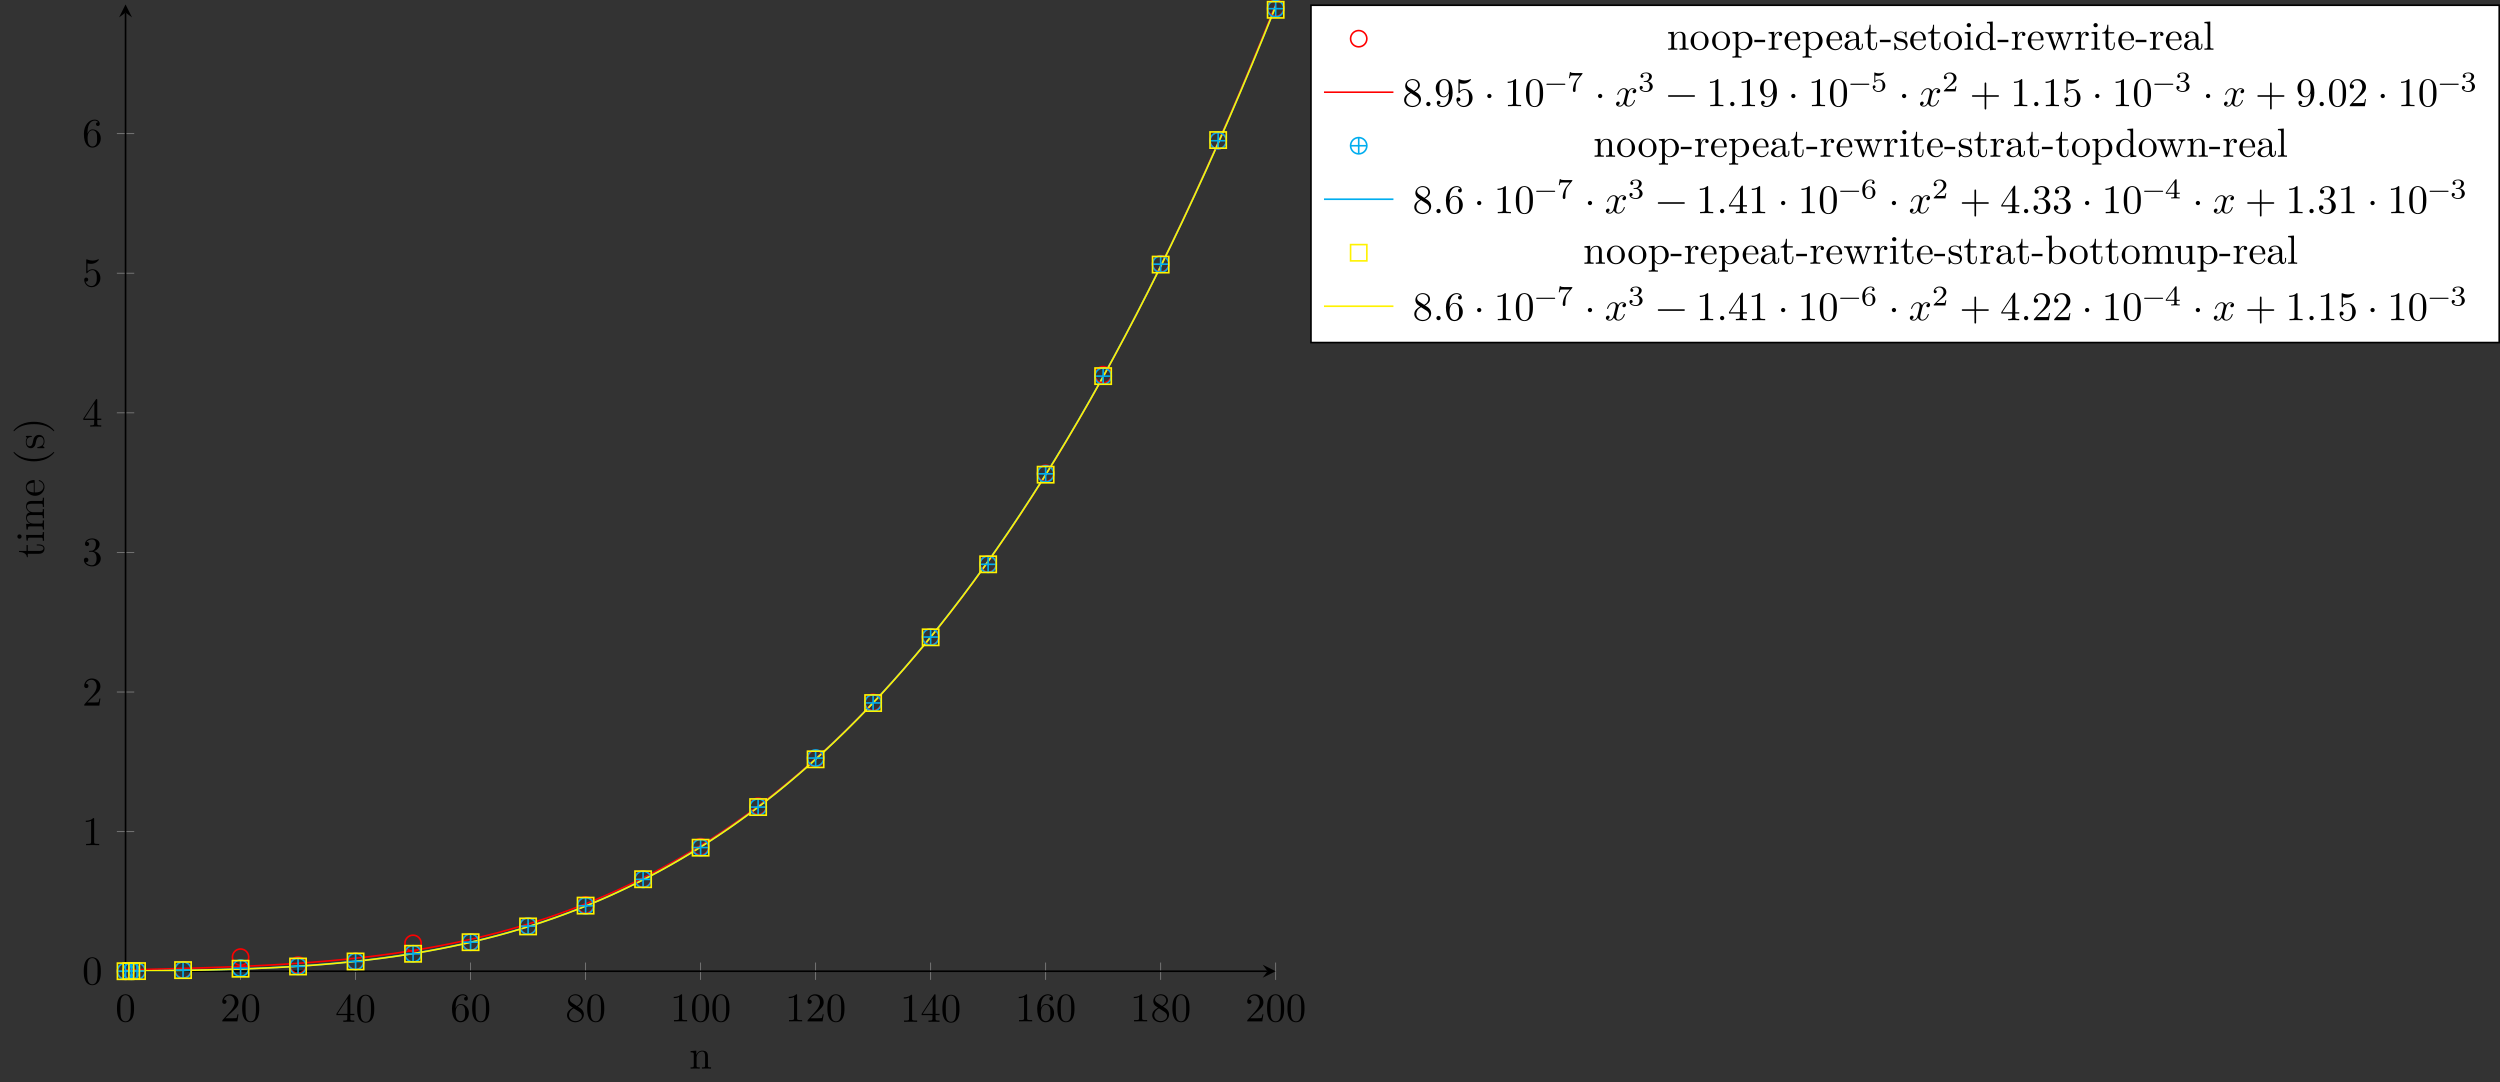 <?xml version="1.0" encoding="UTF-8"?>
<svg xmlns="http://www.w3.org/2000/svg" xmlns:xlink="http://www.w3.org/1999/xlink" width="612.318pt" height="265.055pt" viewBox="0 0 612.318 265.055" version="1.1">
<rect x="0" y="0" width="612.318" height="265.055" fill="#333333" stroke="none"/>
<defs>
<g>
<symbol overflow="visible" id="glyph0-0">
<path style="stroke:none;" d=""/>
</symbol>
<symbol overflow="visible" id="glyph0-1">
<path style="stroke:none;" d="M 4.578 -3.188 C 4.578 -3.984 4.531 -4.781 4.188 -5.516 C 3.734 -6.484 2.906 -6.641 2.5 -6.641 C 1.891 -6.641 1.172 -6.375 0.75 -5.453 C 0.438 -4.766 0.391 -3.984 0.391 -3.188 C 0.391 -2.438 0.422 -1.547 0.844 -0.781 C 1.266 0.016 2 0.219 2.484 0.219 C 3.016 0.219 3.781 0.016 4.219 -0.938 C 4.531 -1.625 4.578 -2.406 4.578 -3.188 Z M 3.766 -3.312 C 3.766 -2.562 3.766 -1.891 3.656 -1.25 C 3.5 -0.297 2.938 0 2.484 0 C 2.094 0 1.5 -0.25 1.328 -1.203 C 1.219 -1.797 1.219 -2.719 1.219 -3.312 C 1.219 -3.953 1.219 -4.609 1.297 -5.141 C 1.484 -6.328 2.234 -6.422 2.484 -6.422 C 2.812 -6.422 3.469 -6.234 3.656 -5.25 C 3.766 -4.688 3.766 -3.938 3.766 -3.312 Z M 3.766 -3.312 "/>
</symbol>
<symbol overflow="visible" id="glyph0-2">
<path style="stroke:none;" d="M 4.469 -1.734 L 4.234 -1.734 C 4.172 -1.438 4.109 -1 4 -0.844 C 3.938 -0.766 3.281 -0.766 3.062 -0.766 L 1.266 -0.766 L 2.328 -1.797 C 3.875 -3.172 4.469 -3.703 4.469 -4.703 C 4.469 -5.844 3.578 -6.641 2.359 -6.641 C 1.234 -6.641 0.5 -5.719 0.5 -4.828 C 0.5 -4.281 1 -4.281 1.031 -4.281 C 1.203 -4.281 1.547 -4.391 1.547 -4.812 C 1.547 -5.062 1.359 -5.328 1.016 -5.328 C 0.938 -5.328 0.922 -5.328 0.891 -5.312 C 1.109 -5.969 1.656 -6.328 2.234 -6.328 C 3.141 -6.328 3.562 -5.516 3.562 -4.703 C 3.562 -3.906 3.078 -3.125 2.516 -2.5 L 0.609 -0.375 C 0.5 -0.266 0.5 -0.234 0.5 0 L 4.203 0 Z M 4.469 -1.734 "/>
</symbol>
<symbol overflow="visible" id="glyph0-3">
<path style="stroke:none;" d="M 4.688 -1.641 L 4.688 -1.953 L 3.703 -1.953 L 3.703 -6.484 C 3.703 -6.688 3.703 -6.75 3.531 -6.75 C 3.453 -6.75 3.422 -6.75 3.344 -6.625 L 0.281 -1.953 L 0.281 -1.641 L 2.938 -1.641 L 2.938 -0.781 C 2.938 -0.422 2.906 -0.312 2.172 -0.312 L 1.969 -0.312 L 1.969 0 C 2.375 -0.031 2.891 -0.031 3.312 -0.031 C 3.734 -0.031 4.25 -0.031 4.672 0 L 4.672 -0.312 L 4.453 -0.312 C 3.719 -0.312 3.703 -0.422 3.703 -0.781 L 3.703 -1.641 Z M 2.984 -1.953 L 0.562 -1.953 L 2.984 -5.672 Z M 2.984 -1.953 "/>
</symbol>
<symbol overflow="visible" id="glyph0-4">
<path style="stroke:none;" d="M 4.562 -2.031 C 4.562 -3.297 3.672 -4.25 2.562 -4.25 C 1.891 -4.25 1.516 -3.75 1.312 -3.266 L 1.312 -3.516 C 1.312 -6.031 2.547 -6.391 3.062 -6.391 C 3.297 -6.391 3.719 -6.328 3.938 -5.984 C 3.781 -5.984 3.391 -5.984 3.391 -5.547 C 3.391 -5.234 3.625 -5.078 3.844 -5.078 C 4 -5.078 4.312 -5.172 4.312 -5.562 C 4.312 -6.156 3.875 -6.641 3.047 -6.641 C 1.766 -6.641 0.422 -5.359 0.422 -3.156 C 0.422 -0.484 1.578 0.219 2.5 0.219 C 3.609 0.219 4.562 -0.719 4.562 -2.031 Z M 3.656 -2.047 C 3.656 -1.562 3.656 -1.062 3.484 -0.703 C 3.188 -0.109 2.734 -0.062 2.5 -0.062 C 1.875 -0.062 1.578 -0.656 1.516 -0.812 C 1.328 -1.281 1.328 -2.078 1.328 -2.25 C 1.328 -3.031 1.656 -4.031 2.547 -4.031 C 2.719 -4.031 3.172 -4.031 3.484 -3.406 C 3.656 -3.047 3.656 -2.531 3.656 -2.047 Z M 3.656 -2.047 "/>
</symbol>
<symbol overflow="visible" id="glyph0-5">
<path style="stroke:none;" d="M 4.562 -1.672 C 4.562 -2.031 4.453 -2.484 4.062 -2.906 C 3.875 -3.109 3.719 -3.203 3.078 -3.609 C 3.797 -3.984 4.281 -4.5 4.281 -5.156 C 4.281 -6.078 3.406 -6.641 2.5 -6.641 C 1.5 -6.641 0.688 -5.906 0.688 -4.969 C 0.688 -4.797 0.703 -4.344 1.125 -3.875 C 1.234 -3.766 1.609 -3.516 1.859 -3.344 C 1.281 -3.047 0.422 -2.5 0.422 -1.5 C 0.422 -0.453 1.438 0.219 2.484 0.219 C 3.609 0.219 4.562 -0.609 4.562 -1.672 Z M 3.844 -5.156 C 3.844 -4.578 3.453 -4.109 2.859 -3.766 L 1.625 -4.562 C 1.172 -4.859 1.125 -5.188 1.125 -5.359 C 1.125 -5.969 1.781 -6.391 2.484 -6.391 C 3.203 -6.391 3.844 -5.875 3.844 -5.156 Z M 4.062 -1.312 C 4.062 -0.578 3.312 -0.062 2.5 -0.062 C 1.641 -0.062 0.922 -0.672 0.922 -1.5 C 0.922 -2.078 1.234 -2.719 2.078 -3.188 L 3.312 -2.406 C 3.594 -2.219 4.062 -1.922 4.062 -1.312 Z M 4.062 -1.312 "/>
</symbol>
<symbol overflow="visible" id="glyph0-6">
<path style="stroke:none;" d="M 4.172 0 L 4.172 -0.312 L 3.859 -0.312 C 2.953 -0.312 2.938 -0.422 2.938 -0.781 L 2.938 -6.375 C 2.938 -6.625 2.938 -6.641 2.703 -6.641 C 2.078 -6 1.203 -6 0.891 -6 L 0.891 -5.688 C 1.094 -5.688 1.672 -5.688 2.188 -5.953 L 2.188 -0.781 C 2.188 -0.422 2.156 -0.312 1.266 -0.312 L 0.953 -0.312 L 0.953 0 C 1.297 -0.031 2.156 -0.031 2.562 -0.031 C 2.953 -0.031 3.828 -0.031 4.172 0 Z M 4.172 0 "/>
</symbol>
<symbol overflow="visible" id="glyph0-7">
<path style="stroke:none;" d="M 4.562 -1.703 C 4.562 -2.516 3.922 -3.297 2.891 -3.516 C 3.703 -3.781 4.281 -4.469 4.281 -5.266 C 4.281 -6.078 3.406 -6.641 2.453 -6.641 C 1.453 -6.641 0.688 -6.047 0.688 -5.281 C 0.688 -4.953 0.906 -4.766 1.203 -4.766 C 1.5 -4.766 1.703 -4.984 1.703 -5.281 C 1.703 -5.766 1.234 -5.766 1.094 -5.766 C 1.391 -6.266 2.047 -6.391 2.406 -6.391 C 2.828 -6.391 3.375 -6.172 3.375 -5.281 C 3.375 -5.156 3.344 -4.578 3.094 -4.141 C 2.797 -3.656 2.453 -3.625 2.203 -3.625 C 2.125 -3.609 1.891 -3.594 1.812 -3.594 C 1.734 -3.578 1.672 -3.562 1.672 -3.469 C 1.672 -3.359 1.734 -3.359 1.906 -3.359 L 2.344 -3.359 C 3.156 -3.359 3.531 -2.688 3.531 -1.703 C 3.531 -0.344 2.844 -0.062 2.406 -0.062 C 1.969 -0.062 1.219 -0.234 0.875 -0.812 C 1.219 -0.766 1.531 -0.984 1.531 -1.359 C 1.531 -1.719 1.266 -1.922 0.984 -1.922 C 0.734 -1.922 0.422 -1.781 0.422 -1.344 C 0.422 -0.438 1.344 0.219 2.438 0.219 C 3.656 0.219 4.562 -0.688 4.562 -1.703 Z M 4.562 -1.703 "/>
</symbol>
<symbol overflow="visible" id="glyph0-8">
<path style="stroke:none;" d="M 4.469 -2 C 4.469 -3.188 3.656 -4.188 2.578 -4.188 C 2.109 -4.188 1.672 -4.031 1.312 -3.672 L 1.312 -5.625 C 1.516 -5.562 1.844 -5.5 2.156 -5.5 C 3.391 -5.5 4.094 -6.406 4.094 -6.531 C 4.094 -6.594 4.062 -6.641 3.984 -6.641 C 3.984 -6.641 3.953 -6.641 3.906 -6.609 C 3.703 -6.516 3.219 -6.312 2.547 -6.312 C 2.156 -6.312 1.688 -6.391 1.219 -6.594 C 1.141 -6.625 1.109 -6.625 1.109 -6.625 C 1 -6.625 1 -6.547 1 -6.391 L 1 -3.438 C 1 -3.266 1 -3.188 1.141 -3.188 C 1.219 -3.188 1.234 -3.203 1.281 -3.266 C 1.391 -3.422 1.75 -3.969 2.562 -3.969 C 3.078 -3.969 3.328 -3.516 3.406 -3.328 C 3.562 -2.953 3.594 -2.578 3.594 -2.078 C 3.594 -1.719 3.594 -1.125 3.344 -0.703 C 3.109 -0.312 2.734 -0.062 2.281 -0.062 C 1.562 -0.062 0.984 -0.594 0.812 -1.172 C 0.844 -1.172 0.875 -1.156 0.984 -1.156 C 1.312 -1.156 1.484 -1.406 1.484 -1.641 C 1.484 -1.891 1.312 -2.141 0.984 -2.141 C 0.844 -2.141 0.5 -2.062 0.5 -1.609 C 0.5 -0.75 1.188 0.219 2.297 0.219 C 3.453 0.219 4.469 -0.734 4.469 -2 Z M 4.469 -2 "/>
</symbol>
<symbol overflow="visible" id="glyph0-9">
<path style="stroke:none;" d="M 1.906 -0.531 C 1.906 -0.812 1.672 -1.062 1.391 -1.062 C 1.094 -1.062 0.859 -0.812 0.859 -0.531 C 0.859 -0.234 1.094 0 1.391 0 C 1.672 0 1.906 -0.234 1.906 -0.531 Z M 1.906 -0.531 "/>
</symbol>
<symbol overflow="visible" id="glyph0-10">
<path style="stroke:none;" d="M 4.562 -3.281 C 4.562 -5.969 3.406 -6.641 2.516 -6.641 C 1.969 -6.641 1.484 -6.453 1.062 -6.016 C 0.641 -5.562 0.422 -5.141 0.422 -4.391 C 0.422 -3.156 1.297 -2.172 2.406 -2.172 C 3.016 -2.172 3.422 -2.594 3.656 -3.172 L 3.656 -2.844 C 3.656 -0.516 2.625 -0.062 2.047 -0.062 C 1.875 -0.062 1.328 -0.078 1.062 -0.422 C 1.5 -0.422 1.578 -0.703 1.578 -0.875 C 1.578 -1.188 1.344 -1.328 1.125 -1.328 C 0.969 -1.328 0.672 -1.25 0.672 -0.859 C 0.672 -0.188 1.203 0.219 2.047 0.219 C 3.344 0.219 4.562 -1.141 4.562 -3.281 Z M 3.641 -4.203 C 3.641 -3.375 3.297 -2.406 2.422 -2.406 C 2.266 -2.406 1.797 -2.406 1.5 -3.031 C 1.312 -3.406 1.312 -3.891 1.312 -4.391 C 1.312 -4.922 1.312 -5.391 1.531 -5.766 C 1.797 -6.266 2.172 -6.391 2.516 -6.391 C 2.984 -6.391 3.312 -6.047 3.484 -5.609 C 3.594 -5.281 3.641 -4.656 3.641 -4.203 Z M 3.641 -4.203 "/>
</symbol>
<symbol overflow="visible" id="glyph0-11">
<path style="stroke:none;" d="M 1.906 -2.5 C 1.906 -2.781 1.672 -3.016 1.391 -3.016 C 1.094 -3.016 0.859 -2.781 0.859 -2.5 C 0.859 -2.203 1.094 -1.969 1.391 -1.969 C 1.672 -1.969 1.906 -2.203 1.906 -2.5 Z M 1.906 -2.5 "/>
</symbol>
<symbol overflow="visible" id="glyph0-12">
<path style="stroke:none;" d="M 5.25 -3.75 C 5.25 -4.266 4.672 -4.406 4.328 -4.406 C 3.75 -4.406 3.406 -3.875 3.281 -3.656 C 3.031 -4.312 2.5 -4.406 2.203 -4.406 C 1.172 -4.406 0.594 -3.125 0.594 -2.875 C 0.594 -2.766 0.719 -2.766 0.719 -2.766 C 0.797 -2.766 0.828 -2.797 0.844 -2.875 C 1.188 -3.938 1.844 -4.188 2.188 -4.188 C 2.375 -4.188 2.719 -4.094 2.719 -3.516 C 2.719 -3.203 2.547 -2.547 2.188 -1.141 C 2.031 -0.531 1.672 -0.109 1.234 -0.109 C 1.172 -0.109 0.953 -0.109 0.734 -0.234 C 0.984 -0.297 1.203 -0.5 1.203 -0.781 C 1.203 -1.047 0.984 -1.125 0.844 -1.125 C 0.531 -1.125 0.297 -0.875 0.297 -0.547 C 0.297 -0.094 0.781 0.109 1.219 0.109 C 1.891 0.109 2.25 -0.594 2.266 -0.641 C 2.391 -0.281 2.75 0.109 3.344 0.109 C 4.375 0.109 4.938 -1.172 4.938 -1.422 C 4.938 -1.531 4.859 -1.531 4.828 -1.531 C 4.734 -1.531 4.719 -1.484 4.688 -1.422 C 4.359 -0.344 3.688 -0.109 3.375 -0.109 C 2.984 -0.109 2.828 -0.422 2.828 -0.766 C 2.828 -0.984 2.875 -1.203 2.984 -1.641 L 3.328 -3.016 C 3.391 -3.266 3.625 -4.188 4.312 -4.188 C 4.359 -4.188 4.609 -4.188 4.812 -4.062 C 4.531 -4 4.344 -3.766 4.344 -3.516 C 4.344 -3.359 4.453 -3.172 4.719 -3.172 C 4.938 -3.172 5.25 -3.344 5.25 -3.75 Z M 5.25 -3.75 "/>
</symbol>
<symbol overflow="visible" id="glyph0-13">
<path style="stroke:none;" d="M 7.203 -2.5 C 7.203 -2.609 7.109 -2.688 7 -2.688 L 0.75 -2.688 C 0.641 -2.688 0.562 -2.609 0.562 -2.5 C 0.562 -2.375 0.641 -2.297 0.75 -2.297 L 7 -2.297 C 7.109 -2.297 7.203 -2.375 7.203 -2.5 Z M 7.203 -2.5 "/>
</symbol>
<symbol overflow="visible" id="glyph0-14">
<path style="stroke:none;" d="M 7.203 -2.5 C 7.203 -2.609 7.109 -2.688 7 -2.688 L 4.078 -2.688 L 4.078 -5.609 C 4.078 -5.719 3.984 -5.812 3.875 -5.812 C 3.766 -5.812 3.672 -5.719 3.672 -5.609 L 3.672 -2.688 L 0.75 -2.688 C 0.641 -2.688 0.562 -2.609 0.562 -2.5 C 0.562 -2.375 0.641 -2.297 0.75 -2.297 L 3.672 -2.297 L 3.672 0.625 C 3.672 0.734 3.766 0.828 3.875 0.828 C 3.984 0.828 4.078 0.734 4.078 0.625 L 4.078 -2.297 L 7 -2.297 C 7.109 -2.297 7.203 -2.375 7.203 -2.5 Z M 7.203 -2.5 "/>
</symbol>
<symbol overflow="visible" id="glyph1-0">
<path style="stroke:none;" d=""/>
</symbol>
<symbol overflow="visible" id="glyph1-1">
<path style="stroke:none;" d="M 5.328 0 L 5.328 -0.312 C 4.812 -0.312 4.562 -0.312 4.562 -0.609 L 4.562 -2.516 C 4.562 -3.375 4.562 -3.672 4.25 -4.031 C 4.109 -4.203 3.781 -4.406 3.203 -4.406 C 2.469 -4.406 2 -3.984 1.719 -3.359 L 1.719 -4.406 L 0.312 -4.297 L 0.312 -3.984 C 1.016 -3.984 1.094 -3.922 1.094 -3.422 L 1.094 -0.75 C 1.094 -0.312 0.984 -0.312 0.312 -0.312 L 0.312 0 L 1.453 -0.031 L 2.562 0 L 2.562 -0.312 C 1.891 -0.312 1.781 -0.312 1.781 -0.75 L 1.781 -2.594 C 1.781 -3.625 2.5 -4.188 3.125 -4.188 C 3.766 -4.188 3.875 -3.656 3.875 -3.078 L 3.875 -0.75 C 3.875 -0.312 3.766 -0.312 3.094 -0.312 L 3.094 0 L 4.219 -0.031 Z M 5.328 0 "/>
</symbol>
<symbol overflow="visible" id="glyph1-2">
<path style="stroke:none;" d="M 4.688 -2.141 C 4.688 -3.406 3.703 -4.469 2.5 -4.469 C 1.25 -4.469 0.281 -3.375 0.281 -2.141 C 0.281 -0.844 1.312 0.109 2.484 0.109 C 3.688 0.109 4.688 -0.875 4.688 -2.141 Z M 3.875 -2.219 C 3.875 -1.859 3.875 -1.312 3.656 -0.875 C 3.422 -0.422 2.984 -0.141 2.5 -0.141 C 2.062 -0.141 1.625 -0.344 1.359 -0.812 C 1.109 -1.25 1.109 -1.859 1.109 -2.219 C 1.109 -2.609 1.109 -3.141 1.344 -3.578 C 1.609 -4.031 2.078 -4.25 2.484 -4.25 C 2.922 -4.25 3.344 -4.031 3.609 -3.594 C 3.875 -3.172 3.875 -2.594 3.875 -2.219 Z M 3.875 -2.219 "/>
</symbol>
<symbol overflow="visible" id="glyph1-3">
<path style="stroke:none;" d="M 5.188 -2.156 C 5.188 -3.422 4.234 -4.406 3.109 -4.406 C 2.328 -4.406 1.906 -3.969 1.719 -3.75 L 1.719 -4.406 L 0.281 -4.297 L 0.281 -3.984 C 0.984 -3.984 1.062 -3.922 1.062 -3.484 L 1.062 1.172 C 1.062 1.625 0.953 1.625 0.281 1.625 L 0.281 1.938 L 1.391 1.906 L 2.516 1.938 L 2.516 1.625 C 1.859 1.625 1.75 1.625 1.75 1.172 L 1.75 -0.594 C 1.797 -0.422 2.219 0.109 2.969 0.109 C 4.156 0.109 5.188 -0.875 5.188 -2.156 Z M 4.359 -2.156 C 4.359 -0.953 3.672 -0.109 2.938 -0.109 C 2.531 -0.109 2.156 -0.312 1.891 -0.719 C 1.75 -0.922 1.75 -0.938 1.75 -1.141 L 1.75 -3.359 C 2.031 -3.875 2.516 -4.156 3.031 -4.156 C 3.766 -4.156 4.359 -3.281 4.359 -2.156 Z M 4.359 -2.156 "/>
</symbol>
<symbol overflow="visible" id="glyph1-4">
<path style="stroke:none;" d="M 2.75 -1.859 L 2.75 -2.438 L 0.109 -2.438 L 0.109 -1.859 Z M 2.75 -1.859 "/>
</symbol>
<symbol overflow="visible" id="glyph1-5">
<path style="stroke:none;" d="M 3.625 -3.797 C 3.625 -4.109 3.312 -4.406 2.891 -4.406 C 2.156 -4.406 1.797 -3.734 1.672 -3.312 L 1.672 -4.406 L 0.281 -4.297 L 0.281 -3.984 C 0.984 -3.984 1.062 -3.922 1.062 -3.422 L 1.062 -0.75 C 1.062 -0.312 0.953 -0.312 0.281 -0.312 L 0.281 0 L 1.422 -0.031 C 1.812 -0.031 2.281 -0.031 2.688 0 L 2.688 -0.312 L 2.469 -0.312 C 1.734 -0.312 1.719 -0.422 1.719 -0.781 L 1.719 -2.312 C 1.719 -3.297 2.141 -4.188 2.891 -4.188 C 2.953 -4.188 2.984 -4.188 3 -4.172 C 2.969 -4.172 2.766 -4.047 2.766 -3.781 C 2.766 -3.516 2.984 -3.359 3.203 -3.359 C 3.375 -3.359 3.625 -3.484 3.625 -3.797 Z M 3.625 -3.797 "/>
</symbol>
<symbol overflow="visible" id="glyph1-6">
<path style="stroke:none;" d="M 4.141 -1.188 C 4.141 -1.281 4.062 -1.312 4 -1.312 C 3.922 -1.312 3.891 -1.25 3.875 -1.172 C 3.531 -0.141 2.625 -0.141 2.531 -0.141 C 2.031 -0.141 1.641 -0.438 1.406 -0.812 C 1.109 -1.281 1.109 -1.938 1.109 -2.297 L 3.891 -2.297 C 4.109 -2.297 4.141 -2.297 4.141 -2.516 C 4.141 -3.5 3.594 -4.469 2.359 -4.469 C 1.203 -4.469 0.281 -3.438 0.281 -2.188 C 0.281 -0.859 1.328 0.109 2.469 0.109 C 3.688 0.109 4.141 -1 4.141 -1.188 Z M 3.484 -2.516 L 1.109 -2.516 C 1.172 -4 2.016 -4.25 2.359 -4.25 C 3.375 -4.25 3.484 -2.906 3.484 -2.516 Z M 3.484 -2.516 "/>
</symbol>
<symbol overflow="visible" id="glyph1-7">
<path style="stroke:none;" d="M 4.812 -0.891 L 4.812 -1.453 L 4.562 -1.453 L 4.562 -0.891 C 4.562 -0.312 4.312 -0.25 4.203 -0.25 C 3.875 -0.25 3.844 -0.703 3.844 -0.75 L 3.844 -2.734 C 3.844 -3.156 3.844 -3.547 3.484 -3.922 C 3.094 -4.312 2.594 -4.469 2.109 -4.469 C 1.297 -4.469 0.609 -4 0.609 -3.344 C 0.609 -3.047 0.812 -2.875 1.062 -2.875 C 1.344 -2.875 1.531 -3.078 1.531 -3.328 C 1.531 -3.453 1.469 -3.781 1.016 -3.781 C 1.281 -4.141 1.781 -4.25 2.094 -4.25 C 2.578 -4.25 3.156 -3.859 3.156 -2.969 L 3.156 -2.609 C 2.641 -2.578 1.938 -2.547 1.312 -2.25 C 0.562 -1.906 0.312 -1.391 0.312 -0.953 C 0.312 -0.141 1.281 0.109 1.906 0.109 C 2.578 0.109 3.031 -0.297 3.219 -0.75 C 3.266 -0.359 3.531 0.062 4 0.062 C 4.203 0.062 4.812 -0.078 4.812 -0.891 Z M 3.156 -1.391 C 3.156 -0.453 2.438 -0.109 1.984 -0.109 C 1.5 -0.109 1.094 -0.453 1.094 -0.953 C 1.094 -1.5 1.5 -2.328 3.156 -2.391 Z M 3.156 -1.391 "/>
</symbol>
<symbol overflow="visible" id="glyph1-8">
<path style="stroke:none;" d="M 3.312 -1.234 L 3.312 -1.797 L 3.062 -1.797 L 3.062 -1.25 C 3.062 -0.516 2.766 -0.141 2.391 -0.141 C 1.719 -0.141 1.719 -1.047 1.719 -1.219 L 1.719 -3.984 L 3.156 -3.984 L 3.156 -4.297 L 1.719 -4.297 L 1.719 -6.125 L 1.469 -6.125 C 1.469 -5.312 1.172 -4.25 0.188 -4.203 L 0.188 -3.984 L 1.031 -3.984 L 1.031 -1.234 C 1.031 -0.016 1.969 0.109 2.328 0.109 C 3.031 0.109 3.312 -0.594 3.312 -1.234 Z M 3.312 -1.234 "/>
</symbol>
<symbol overflow="visible" id="glyph1-9">
<path style="stroke:none;" d="M 3.594 -1.281 C 3.594 -1.797 3.297 -2.109 3.172 -2.219 C 2.844 -2.547 2.453 -2.625 2.031 -2.703 C 1.469 -2.812 0.812 -2.938 0.812 -3.516 C 0.812 -3.875 1.062 -4.281 1.922 -4.281 C 3.016 -4.281 3.078 -3.375 3.094 -3.078 C 3.094 -2.984 3.203 -2.984 3.203 -2.984 C 3.344 -2.984 3.344 -3.031 3.344 -3.219 L 3.344 -4.234 C 3.344 -4.391 3.344 -4.469 3.234 -4.469 C 3.188 -4.469 3.156 -4.469 3.031 -4.344 C 3 -4.312 2.906 -4.219 2.859 -4.188 C 2.484 -4.469 2.078 -4.469 1.922 -4.469 C 0.703 -4.469 0.328 -3.797 0.328 -3.234 C 0.328 -2.891 0.484 -2.609 0.75 -2.391 C 1.078 -2.141 1.359 -2.078 2.078 -1.938 C 2.297 -1.891 3.109 -1.734 3.109 -1.016 C 3.109 -0.516 2.766 -0.109 1.984 -0.109 C 1.141 -0.109 0.781 -0.672 0.594 -1.531 C 0.562 -1.656 0.562 -1.688 0.453 -1.688 C 0.328 -1.688 0.328 -1.625 0.328 -1.453 L 0.328 -0.125 C 0.328 0.047 0.328 0.109 0.438 0.109 C 0.484 0.109 0.5 0.094 0.688 -0.094 C 0.703 -0.109 0.703 -0.125 0.891 -0.312 C 1.328 0.094 1.781 0.109 1.984 0.109 C 3.125 0.109 3.594 -0.562 3.594 -1.281 Z M 3.594 -1.281 "/>
</symbol>
<symbol overflow="visible" id="glyph1-10">
<path style="stroke:none;" d="M 2.469 0 L 2.469 -0.312 C 1.797 -0.312 1.766 -0.359 1.766 -0.75 L 1.766 -4.406 L 0.375 -4.297 L 0.375 -3.984 C 1.016 -3.984 1.109 -3.922 1.109 -3.438 L 1.109 -0.75 C 1.109 -0.312 1 -0.312 0.328 -0.312 L 0.328 0 L 1.422 -0.031 C 1.781 -0.031 2.125 -0.016 2.469 0 Z M 1.906 -6.016 C 1.906 -6.297 1.688 -6.547 1.391 -6.547 C 1.047 -6.547 0.844 -6.266 0.844 -6.016 C 0.844 -5.75 1.078 -5.5 1.375 -5.5 C 1.719 -5.5 1.906 -5.766 1.906 -6.016 Z M 1.906 -6.016 "/>
</symbol>
<symbol overflow="visible" id="glyph1-11">
<path style="stroke:none;" d="M 5.25 0 L 5.25 -0.312 C 4.562 -0.312 4.469 -0.375 4.469 -0.875 L 4.469 -6.922 L 3.047 -6.812 L 3.047 -6.5 C 3.734 -6.5 3.812 -6.438 3.812 -5.938 L 3.812 -3.781 C 3.531 -4.141 3.094 -4.406 2.562 -4.406 C 1.391 -4.406 0.344 -3.422 0.344 -2.141 C 0.344 -0.875 1.312 0.109 2.453 0.109 C 3.094 0.109 3.531 -0.234 3.781 -0.547 L 3.781 0.109 Z M 3.781 -1.172 C 3.781 -1 3.781 -0.984 3.672 -0.812 C 3.375 -0.328 2.938 -0.109 2.5 -0.109 C 2.047 -0.109 1.688 -0.375 1.453 -0.75 C 1.203 -1.156 1.172 -1.719 1.172 -2.141 C 1.172 -2.5 1.188 -3.094 1.469 -3.547 C 1.688 -3.859 2.062 -4.188 2.609 -4.188 C 2.953 -4.188 3.375 -4.031 3.672 -3.594 C 3.781 -3.422 3.781 -3.406 3.781 -3.219 Z M 3.781 -1.172 "/>
</symbol>
<symbol overflow="visible" id="glyph1-12">
<path style="stroke:none;" d="M 7.016 -3.984 L 7.016 -4.297 C 6.781 -4.281 6.5 -4.266 6.281 -4.266 L 5.359 -4.297 L 5.359 -3.984 C 5.719 -3.984 5.938 -3.797 5.938 -3.516 C 5.938 -3.453 5.938 -3.422 5.875 -3.297 L 4.969 -0.75 L 3.984 -3.531 C 3.953 -3.656 3.938 -3.672 3.938 -3.719 C 3.938 -3.984 4.328 -3.984 4.531 -3.984 L 4.531 -4.297 L 3.484 -4.266 C 3.188 -4.266 2.906 -4.281 2.609 -4.297 L 2.609 -3.984 C 2.969 -3.984 3.125 -3.969 3.234 -3.844 C 3.281 -3.781 3.391 -3.484 3.453 -3.297 L 2.609 -0.875 L 1.656 -3.531 C 1.609 -3.656 1.609 -3.672 1.609 -3.719 C 1.609 -3.984 2 -3.984 2.188 -3.984 L 2.188 -4.297 L 1.109 -4.266 L 0.172 -4.297 L 0.172 -3.984 C 0.672 -3.984 0.797 -3.953 0.922 -3.641 L 2.172 -0.109 C 2.219 0.031 2.25 0.109 2.375 0.109 C 2.516 0.109 2.531 0.047 2.578 -0.094 L 3.594 -2.906 L 4.609 -0.078 C 4.641 0.031 4.672 0.109 4.812 0.109 C 4.938 0.109 4.969 0.016 5 -0.078 L 6.172 -3.344 C 6.344 -3.844 6.656 -3.984 7.016 -3.984 Z M 7.016 -3.984 "/>
</symbol>
<symbol overflow="visible" id="glyph1-13">
<path style="stroke:none;" d="M 2.547 0 L 2.547 -0.312 C 1.875 -0.312 1.766 -0.312 1.766 -0.75 L 1.766 -6.922 L 0.328 -6.812 L 0.328 -6.5 C 1.031 -6.5 1.109 -6.438 1.109 -5.938 L 1.109 -0.75 C 1.109 -0.312 1 -0.312 0.328 -0.312 L 0.328 0 L 1.438 -0.031 Z M 2.547 0 "/>
</symbol>
<symbol overflow="visible" id="glyph1-14">
<path style="stroke:none;" d="M 5.188 -2.156 C 5.188 -3.422 4.219 -4.406 3.078 -4.406 C 2.297 -4.406 1.875 -3.938 1.719 -3.766 L 1.719 -6.922 L 0.281 -6.812 L 0.281 -6.5 C 0.984 -6.5 1.062 -6.438 1.062 -5.938 L 1.062 0 L 1.312 0 L 1.672 -0.625 C 1.812 -0.391 2.234 0.109 2.969 0.109 C 4.156 0.109 5.188 -0.875 5.188 -2.156 Z M 4.359 -2.156 C 4.359 -1.797 4.344 -1.203 4.062 -0.75 C 3.844 -0.438 3.469 -0.109 2.938 -0.109 C 2.484 -0.109 2.125 -0.344 1.891 -0.719 C 1.75 -0.922 1.75 -0.953 1.75 -1.141 L 1.75 -3.188 C 1.75 -3.375 1.75 -3.391 1.859 -3.547 C 2.25 -4.109 2.797 -4.188 3.031 -4.188 C 3.484 -4.188 3.844 -3.922 4.078 -3.547 C 4.344 -3.141 4.359 -2.578 4.359 -2.156 Z M 4.359 -2.156 "/>
</symbol>
<symbol overflow="visible" id="glyph1-15">
<path style="stroke:none;" d="M 8.109 0 L 8.109 -0.312 C 7.594 -0.312 7.344 -0.312 7.328 -0.609 L 7.328 -2.516 C 7.328 -3.375 7.328 -3.672 7.016 -4.031 C 6.875 -4.203 6.547 -4.406 5.969 -4.406 C 5.141 -4.406 4.688 -3.812 4.531 -3.422 C 4.391 -4.297 3.656 -4.406 3.203 -4.406 C 2.469 -4.406 2 -3.984 1.719 -3.359 L 1.719 -4.406 L 0.312 -4.297 L 0.312 -3.984 C 1.016 -3.984 1.094 -3.922 1.094 -3.422 L 1.094 -0.75 C 1.094 -0.312 0.984 -0.312 0.312 -0.312 L 0.312 0 L 1.453 -0.031 L 2.562 0 L 2.562 -0.312 C 1.891 -0.312 1.781 -0.312 1.781 -0.75 L 1.781 -2.594 C 1.781 -3.625 2.5 -4.188 3.125 -4.188 C 3.766 -4.188 3.875 -3.656 3.875 -3.078 L 3.875 -0.75 C 3.875 -0.312 3.766 -0.312 3.094 -0.312 L 3.094 0 L 4.219 -0.031 L 5.328 0 L 5.328 -0.312 C 4.672 -0.312 4.562 -0.312 4.562 -0.75 L 4.562 -2.594 C 4.562 -3.625 5.266 -4.188 5.906 -4.188 C 6.531 -4.188 6.641 -3.656 6.641 -3.078 L 6.641 -0.75 C 6.641 -0.312 6.531 -0.312 5.859 -0.312 L 5.859 0 L 6.984 -0.031 Z M 8.109 0 "/>
</symbol>
<symbol overflow="visible" id="glyph1-16">
<path style="stroke:none;" d="M 5.328 0 L 5.328 -0.312 C 4.641 -0.312 4.562 -0.375 4.562 -0.875 L 4.562 -4.406 L 3.094 -4.297 L 3.094 -3.984 C 3.781 -3.984 3.875 -3.922 3.875 -3.422 L 3.875 -1.656 C 3.875 -0.781 3.391 -0.109 2.656 -0.109 C 1.828 -0.109 1.781 -0.578 1.781 -1.094 L 1.781 -4.406 L 0.312 -4.297 L 0.312 -3.984 C 1.094 -3.984 1.094 -3.953 1.094 -3.078 L 1.094 -1.578 C 1.094 -0.797 1.094 0.109 2.609 0.109 C 3.172 0.109 3.609 -0.172 3.891 -0.781 L 3.891 0.109 Z M 5.328 0 "/>
</symbol>
<symbol overflow="visible" id="glyph2-0">
<path style="stroke:none;" d=""/>
</symbol>
<symbol overflow="visible" id="glyph2-1">
<path style="stroke:none;" d="M -1.234 -3.312 L -1.797 -3.312 L -1.797 -3.062 L -1.25 -3.062 C -0.516 -3.062 -0.141 -2.766 -0.141 -2.391 C -0.141 -1.719 -1.047 -1.719 -1.219 -1.719 L -3.984 -1.719 L -3.984 -3.156 L -4.297 -3.156 L -4.297 -1.719 L -6.125 -1.719 L -6.125 -1.469 C -5.312 -1.469 -4.25 -1.172 -4.203 -0.188 L -3.984 -0.188 L -3.984 -1.031 L -1.234 -1.031 C -0.016 -1.031 0.109 -1.969 0.109 -2.328 C 0.109 -3.031 -0.594 -3.312 -1.234 -3.312 Z M -1.234 -3.312 "/>
</symbol>
<symbol overflow="visible" id="glyph2-2">
<path style="stroke:none;" d="M 0 -2.469 L -0.312 -2.469 C -0.312 -1.797 -0.359 -1.766 -0.75 -1.766 L -4.406 -1.766 L -4.297 -0.375 L -3.984 -0.375 C -3.984 -1.016 -3.922 -1.109 -3.438 -1.109 L -0.75 -1.109 C -0.312 -1.109 -0.312 -1 -0.312 -0.328 L 0 -0.328 L -0.031 -1.422 C -0.031 -1.781 -0.016 -2.125 0 -2.469 Z M -6.016 -1.906 C -6.297 -1.906 -6.547 -1.688 -6.547 -1.391 C -6.547 -1.047 -6.266 -0.844 -6.016 -0.844 C -5.75 -0.844 -5.5 -1.078 -5.5 -1.375 C -5.5 -1.719 -5.766 -1.906 -6.016 -1.906 Z M -6.016 -1.906 "/>
</symbol>
<symbol overflow="visible" id="glyph2-3">
<path style="stroke:none;" d="M 0 -8.109 L -0.312 -8.109 C -0.312 -7.594 -0.312 -7.344 -0.609 -7.328 L -2.516 -7.328 C -3.375 -7.328 -3.672 -7.328 -4.031 -7.016 C -4.203 -6.875 -4.406 -6.547 -4.406 -5.969 C -4.406 -5.141 -3.812 -4.688 -3.422 -4.531 C -4.297 -4.391 -4.406 -3.656 -4.406 -3.203 C -4.406 -2.469 -3.984 -2 -3.359 -1.719 L -4.406 -1.719 L -4.297 -0.312 L -3.984 -0.312 C -3.984 -1.016 -3.922 -1.094 -3.422 -1.094 L -0.75 -1.094 C -0.312 -1.094 -0.312 -0.984 -0.312 -0.312 L 0 -0.312 L -0.031 -1.453 L 0 -2.562 L -0.312 -2.562 C -0.312 -1.891 -0.312 -1.781 -0.75 -1.781 L -2.594 -1.781 C -3.625 -1.781 -4.188 -2.5 -4.188 -3.125 C -4.188 -3.766 -3.656 -3.875 -3.078 -3.875 L -0.75 -3.875 C -0.312 -3.875 -0.312 -3.766 -0.312 -3.094 L 0 -3.094 L -0.031 -4.219 L 0 -5.328 L -0.312 -5.328 C -0.312 -4.672 -0.312 -4.562 -0.75 -4.562 L -2.594 -4.562 C -3.625 -4.562 -4.188 -5.266 -4.188 -5.906 C -4.188 -6.531 -3.656 -6.641 -3.078 -6.641 L -0.75 -6.641 C -0.312 -6.641 -0.312 -6.531 -0.312 -5.859 L 0 -5.859 L -0.031 -6.984 Z M 0 -8.109 "/>
</symbol>
<symbol overflow="visible" id="glyph2-4">
<path style="stroke:none;" d="M -1.188 -4.141 C -1.281 -4.141 -1.312 -4.062 -1.312 -4 C -1.312 -3.922 -1.25 -3.891 -1.172 -3.875 C -0.141 -3.531 -0.141 -2.625 -0.141 -2.531 C -0.141 -2.031 -0.438 -1.641 -0.812 -1.406 C -1.281 -1.109 -1.938 -1.109 -2.297 -1.109 L -2.297 -3.891 C -2.297 -4.109 -2.297 -4.141 -2.516 -4.141 C -3.5 -4.141 -4.469 -3.594 -4.469 -2.359 C -4.469 -1.203 -3.438 -0.281 -2.188 -0.281 C -0.859 -0.281 0.109 -1.328 0.109 -2.469 C 0.109 -3.688 -1 -4.141 -1.188 -4.141 Z M -2.516 -3.484 L -2.516 -1.109 C -4 -1.172 -4.25 -2.016 -4.25 -2.359 C -4.25 -3.375 -2.906 -3.484 -2.516 -3.484 Z M -2.516 -3.484 "/>
</symbol>
<symbol overflow="visible" id="glyph2-5">
<path style="stroke:none;" d="M 2.391 -3.297 C 2.359 -3.297 2.344 -3.297 2.172 -3.125 C 0.922 -1.891 -0.969 -1.562 -2.5 -1.562 C -4.234 -1.562 -5.969 -1.938 -7.203 -3.172 C -7.328 -3.297 -7.344 -3.297 -7.375 -3.297 C -7.453 -3.297 -7.484 -3.266 -7.484 -3.203 C -7.484 -3.094 -6.797 -2.203 -5.531 -1.609 C -4.438 -1.109 -3.328 -0.984 -2.5 -0.984 C -1.719 -0.984 -0.516 -1.094 0.625 -1.641 C 1.844 -2.25 2.5 -3.094 2.5 -3.203 C 2.5 -3.266 2.469 -3.297 2.391 -3.297 Z M 2.391 -3.297 "/>
</symbol>
<symbol overflow="visible" id="glyph2-6">
<path style="stroke:none;" d="M -1.281 -3.594 C -1.797 -3.594 -2.109 -3.297 -2.219 -3.172 C -2.547 -2.844 -2.625 -2.453 -2.703 -2.031 C -2.812 -1.469 -2.938 -0.812 -3.516 -0.812 C -3.875 -0.812 -4.281 -1.062 -4.281 -1.922 C -4.281 -3.016 -3.375 -3.078 -3.078 -3.094 C -2.984 -3.094 -2.984 -3.203 -2.984 -3.203 C -2.984 -3.344 -3.031 -3.344 -3.219 -3.344 L -4.234 -3.344 C -4.391 -3.344 -4.469 -3.344 -4.469 -3.234 C -4.469 -3.188 -4.469 -3.156 -4.344 -3.031 C -4.312 -3 -4.219 -2.906 -4.188 -2.859 C -4.469 -2.484 -4.469 -2.078 -4.469 -1.922 C -4.469 -0.703 -3.797 -0.328 -3.234 -0.328 C -2.891 -0.328 -2.609 -0.484 -2.391 -0.75 C -2.141 -1.078 -2.078 -1.359 -1.938 -2.078 C -1.891 -2.297 -1.734 -3.109 -1.016 -3.109 C -0.516 -3.109 -0.109 -2.766 -0.109 -1.984 C -0.109 -1.141 -0.672 -0.781 -1.531 -0.594 C -1.656 -0.562 -1.688 -0.562 -1.688 -0.453 C -1.688 -0.328 -1.625 -0.328 -1.453 -0.328 L -0.125 -0.328 C 0.047 -0.328 0.109 -0.328 0.109 -0.438 C 0.109 -0.484 0.094 -0.5 -0.094 -0.688 C -0.109 -0.703 -0.125 -0.703 -0.312 -0.891 C 0.094 -1.328 0.109 -1.781 0.109 -1.984 C 0.109 -3.125 -0.562 -3.594 -1.281 -3.594 Z M -1.281 -3.594 "/>
</symbol>
<symbol overflow="visible" id="glyph2-7">
<path style="stroke:none;" d="M -2.5 -2.875 C -3.266 -2.875 -4.469 -2.766 -5.609 -2.219 C -6.828 -1.625 -7.484 -0.766 -7.484 -0.672 C -7.484 -0.609 -7.438 -0.562 -7.375 -0.562 C -7.344 -0.562 -7.328 -0.562 -7.141 -0.75 C -6.156 -1.734 -4.578 -2.297 -2.5 -2.297 C -0.781 -2.297 0.969 -1.938 2.219 -0.703 C 2.344 -0.562 2.359 -0.562 2.391 -0.562 C 2.453 -0.562 2.5 -0.609 2.5 -0.672 C 2.5 -0.766 1.812 -1.672 0.547 -2.25 C -0.547 -2.766 -1.656 -2.875 -2.5 -2.875 Z M -2.5 -2.875 "/>
</symbol>
<symbol overflow="visible" id="glyph3-0">
<path style="stroke:none;" d=""/>
</symbol>
<symbol overflow="visible" id="glyph3-1">
<path style="stroke:none;" d="M 5.047 -1.75 C 5.047 -1.828 4.984 -1.891 4.906 -1.891 L 0.531 -1.891 C 0.453 -1.891 0.391 -1.828 0.391 -1.75 C 0.391 -1.672 0.453 -1.609 0.531 -1.609 L 4.906 -1.609 C 4.984 -1.609 5.047 -1.672 5.047 -1.75 Z M 5.047 -1.75 "/>
</symbol>
<symbol overflow="visible" id="glyph3-2">
<path style="stroke:none;" d="M 3.812 -4.5 L 1.984 -4.5 C 1.703 -4.5 1.625 -4.5 1.375 -4.531 C 1 -4.547 0.984 -4.609 0.969 -4.719 L 0.734 -4.719 L 0.484 -3.234 L 0.719 -3.234 C 0.734 -3.328 0.812 -3.797 0.922 -3.859 C 0.984 -3.906 1.547 -3.906 1.641 -3.906 L 3.172 -3.906 L 2.438 -2.984 C 1.531 -1.781 1.453 -0.672 1.453 -0.266 C 1.453 -0.188 1.453 0.141 1.781 0.141 C 2.109 0.141 2.109 -0.172 2.109 -0.266 L 2.109 -0.547 C 2.109 -1.906 2.391 -2.516 2.688 -2.906 L 3.734 -4.219 C 3.812 -4.297 3.812 -4.312 3.812 -4.5 Z M 3.812 -4.5 "/>
</symbol>
<symbol overflow="visible" id="glyph3-3">
<path style="stroke:none;" d="M 3.594 -1.203 C 3.594 -1.75 3.141 -2.297 2.375 -2.453 C 3.109 -2.719 3.375 -3.25 3.375 -3.672 C 3.375 -4.219 2.734 -4.641 1.969 -4.641 C 1.188 -4.641 0.594 -4.266 0.594 -3.703 C 0.594 -3.469 0.75 -3.328 0.953 -3.328 C 1.172 -3.328 1.312 -3.5 1.312 -3.688 C 1.312 -3.891 1.172 -4.031 0.953 -4.047 C 1.203 -4.359 1.688 -4.438 1.938 -4.438 C 2.25 -4.438 2.703 -4.281 2.703 -3.672 C 2.703 -3.375 2.594 -3.062 2.422 -2.844 C 2.188 -2.578 1.984 -2.562 1.641 -2.547 C 1.469 -2.531 1.453 -2.531 1.422 -2.516 C 1.422 -2.516 1.344 -2.5 1.344 -2.438 C 1.344 -2.328 1.406 -2.328 1.531 -2.328 L 1.906 -2.328 C 2.453 -2.328 2.844 -1.953 2.844 -1.203 C 2.844 -0.344 2.344 -0.078 1.938 -0.078 C 1.656 -0.078 1.047 -0.156 0.75 -0.578 C 1.078 -0.594 1.156 -0.812 1.156 -0.969 C 1.156 -1.188 0.984 -1.344 0.766 -1.344 C 0.578 -1.344 0.375 -1.234 0.375 -0.938 C 0.375 -0.281 1.109 0.141 1.953 0.141 C 2.922 0.141 3.594 -0.516 3.594 -1.203 Z M 3.594 -1.203 "/>
</symbol>
<symbol overflow="visible" id="glyph3-4">
<path style="stroke:none;" d="M 3.531 -1.406 C 3.531 -2.188 2.922 -2.922 2.062 -2.922 C 1.75 -2.922 1.391 -2.844 1.078 -2.578 L 1.078 -3.891 C 1.438 -3.812 1.641 -3.812 1.766 -3.812 C 2.688 -3.812 3.234 -4.438 3.234 -4.547 C 3.234 -4.609 3.172 -4.641 3.141 -4.641 C 3.141 -4.641 3.109 -4.641 3.094 -4.609 C 2.922 -4.547 2.547 -4.422 2.031 -4.422 C 1.844 -4.422 1.469 -4.422 1.016 -4.609 C 0.938 -4.641 0.922 -4.641 0.922 -4.641 C 0.828 -4.641 0.828 -4.562 0.828 -4.453 L 0.828 -2.391 C 0.828 -2.266 0.828 -2.188 0.938 -2.188 C 1 -2.188 1.016 -2.203 1.078 -2.281 C 1.391 -2.672 1.812 -2.719 2.047 -2.719 C 2.469 -2.719 2.656 -2.391 2.703 -2.328 C 2.828 -2.109 2.859 -1.844 2.859 -1.438 C 2.859 -1.219 2.859 -0.812 2.656 -0.5 C 2.484 -0.25 2.172 -0.078 1.844 -0.078 C 1.391 -0.078 0.922 -0.328 0.734 -0.797 C 1 -0.781 1.141 -0.953 1.141 -1.141 C 1.141 -1.438 0.875 -1.5 0.797 -1.5 C 0.797 -1.5 0.438 -1.5 0.438 -1.125 C 0.438 -0.484 1.016 0.141 1.844 0.141 C 2.75 0.141 3.531 -0.531 3.531 -1.406 Z M 3.531 -1.406 "/>
</symbol>
<symbol overflow="visible" id="glyph3-5">
<path style="stroke:none;" d="M 3.531 -1.266 L 3.297 -1.266 C 3.266 -1.125 3.203 -0.703 3.109 -0.641 C 3.047 -0.594 2.516 -0.594 2.422 -0.594 L 1.125 -0.594 C 1.859 -1.25 2.109 -1.438 2.531 -1.766 C 3.047 -2.172 3.531 -2.609 3.531 -3.281 C 3.531 -4.125 2.781 -4.641 1.891 -4.641 C 1.031 -4.641 0.438 -4.031 0.438 -3.391 C 0.438 -3.031 0.734 -3 0.812 -3 C 0.984 -3 1.188 -3.109 1.188 -3.359 C 1.188 -3.5 1.125 -3.734 0.766 -3.734 C 0.984 -4.234 1.453 -4.391 1.781 -4.391 C 2.484 -4.391 2.844 -3.844 2.844 -3.281 C 2.844 -2.672 2.422 -2.188 2.188 -1.938 L 0.516 -0.266 C 0.438 -0.203 0.438 -0.203 0.438 0 L 3.312 0 Z M 3.531 -1.266 "/>
</symbol>
<symbol overflow="visible" id="glyph3-6">
<path style="stroke:none;" d="M 3.594 -1.422 C 3.594 -2.312 2.891 -2.969 2.062 -2.969 C 1.516 -2.969 1.203 -2.594 1.047 -2.281 C 1.047 -2.859 1.094 -3.375 1.359 -3.797 C 1.594 -4.172 1.984 -4.438 2.422 -4.438 C 2.641 -4.438 2.906 -4.375 3.047 -4.188 C 2.875 -4.172 2.734 -4.062 2.734 -3.859 C 2.734 -3.688 2.844 -3.531 3.062 -3.531 C 3.266 -3.531 3.391 -3.672 3.391 -3.875 C 3.391 -4.281 3.094 -4.641 2.406 -4.641 C 1.406 -4.641 0.375 -3.719 0.375 -2.219 C 0.375 -0.406 1.234 0.141 2 0.141 C 2.844 0.141 3.594 -0.516 3.594 -1.422 Z M 2.922 -1.422 C 2.922 -1.031 2.922 -0.734 2.734 -0.469 C 2.562 -0.219 2.344 -0.078 2 -0.078 C 1.641 -0.078 1.375 -0.281 1.234 -0.594 C 1.125 -0.797 1.062 -1.156 1.062 -1.578 C 1.062 -2.25 1.469 -2.766 2.031 -2.766 C 2.359 -2.766 2.562 -2.641 2.75 -2.391 C 2.906 -2.125 2.922 -1.828 2.922 -1.422 Z M 2.922 -1.422 "/>
</symbol>
<symbol overflow="visible" id="glyph3-7">
<path style="stroke:none;" d="M 3.688 -1.141 L 3.688 -1.391 L 2.922 -1.391 L 2.922 -4.516 C 2.922 -4.656 2.922 -4.703 2.766 -4.703 C 2.688 -4.703 2.656 -4.703 2.578 -4.609 L 0.266 -1.391 L 0.266 -1.141 L 2.328 -1.141 L 2.328 -0.578 C 2.328 -0.328 2.328 -0.25 1.766 -0.25 L 1.578 -0.25 L 1.578 0 L 2.625 -0.031 L 3.672 0 L 3.672 -0.25 L 3.484 -0.25 C 2.922 -0.25 2.922 -0.328 2.922 -0.578 L 2.922 -1.141 Z M 2.375 -1.391 L 0.531 -1.391 L 2.375 -3.953 Z M 2.375 -1.391 "/>
</symbol>
</g>
<clipPath id="clip1">
  <path d="M 30.75 1.086 L 312.445 1.086 L 312.445 237.883 L 30.75 237.883 Z M 30.75 1.086 "/>
</clipPath>
<clipPath id="clip2">
  <path d="M 321 1 L 612.316 1 L 612.316 84 L 321 84 Z M 321 1 "/>
</clipPath>
<clipPath id="clip3">
  <path d="M 320 1 L 612.316 1 L 612.316 85 L 320 85 Z M 320 1 "/>
</clipPath>
</defs>
<g id="surface1">
<path style="fill:none;stroke-width:0.199;stroke-linecap:butt;stroke-linejoin:miter;stroke:rgb(50%,50%,50%);stroke-opacity:1;stroke-miterlimit:10;" d="M 0 -2.127 L 0 2.127 M 28.168 -2.127 L 28.168 2.127 M 56.34 -2.127 L 56.34 2.127 M 84.508 -2.127 L 84.508 2.127 M 112.68 -2.127 L 112.68 2.127 M 140.848 -2.127 L 140.848 2.127 M 169.016 -2.127 L 169.016 2.127 M 197.188 -2.127 L 197.188 2.127 M 225.355 -2.127 L 225.355 2.127 M 253.527 -2.127 L 253.527 2.127 M 281.695 -2.127 L 281.695 2.127 " transform="matrix(1,0,0,-1,30.75,237.881)"/>
<path style="fill:none;stroke-width:0.199;stroke-linecap:butt;stroke-linejoin:miter;stroke:rgb(50%,50%,50%);stroke-opacity:1;stroke-miterlimit:10;" d="M -2.125 -0.002 L 2.125 -0.002 M -2.125 34.194 L 2.125 34.194 M -2.125 68.385 L 2.125 68.385 M -2.125 102.576 L 2.125 102.576 M -2.125 136.768 L 2.125 136.768 M -2.125 170.963 L 2.125 170.963 M -2.125 205.154 L 2.125 205.154 " transform="matrix(1,0,0,-1,30.75,237.881)"/>
<path style="fill:none;stroke-width:0.399;stroke-linecap:butt;stroke-linejoin:miter;stroke:rgb(0%,0%,0%);stroke-opacity:1;stroke-miterlimit:10;" d="M 0 -0.002 L 279.703 -0.002 " transform="matrix(1,0,0,-1,30.75,237.881)"/>
<path style=" stroke:none;fill-rule:nonzero;fill:rgb(0%,0%,0%);fill-opacity:1;" d="M 312.445 237.883 L 309.258 236.285 L 310.453 237.883 L 309.258 239.477 "/>
<path style="fill:none;stroke-width:0.399;stroke-linecap:butt;stroke-linejoin:miter;stroke:rgb(0%,0%,0%);stroke-opacity:1;stroke-miterlimit:10;" d="M 0 -0.002 L 0 234.803 " transform="matrix(1,0,0,-1,30.75,237.881)"/>
<path style=" stroke:none;fill-rule:nonzero;fill:rgb(0%,0%,0%);fill-opacity:1;" d="M 30.75 1.086 L 29.156 4.273 L 30.75 3.078 L 32.344 4.273 "/>
<g style="fill:rgb(0%,0%,0%);fill-opacity:1;">
  <use xlink:href="#glyph0-1" x="28.26" y="250.162"/>
</g>
<g style="fill:rgb(0%,0%,0%);fill-opacity:1;">
  <use xlink:href="#glyph0-2" x="53.938" y="250.162"/>
  <use xlink:href="#glyph0-1" x="58.919" y="250.162"/>
</g>
<g style="fill:rgb(0%,0%,0%);fill-opacity:1;">
  <use xlink:href="#glyph0-3" x="82.108" y="250.272"/>
  <use xlink:href="#glyph0-1" x="87.089" y="250.272"/>
</g>
<g style="fill:rgb(0%,0%,0%);fill-opacity:1;">
  <use xlink:href="#glyph0-4" x="110.277" y="250.162"/>
  <use xlink:href="#glyph0-1" x="115.258" y="250.162"/>
</g>
<g style="fill:rgb(0%,0%,0%);fill-opacity:1;">
  <use xlink:href="#glyph0-5" x="138.446" y="250.162"/>
  <use xlink:href="#glyph0-1" x="143.427" y="250.162"/>
</g>
<g style="fill:rgb(0%,0%,0%);fill-opacity:1;">
  <use xlink:href="#glyph0-6" x="164.125" y="250.162"/>
  <use xlink:href="#glyph0-1" x="169.106" y="250.162"/>
  <use xlink:href="#glyph0-1" x="174.088" y="250.162"/>
</g>
<g style="fill:rgb(0%,0%,0%);fill-opacity:1;">
  <use xlink:href="#glyph0-6" x="192.294" y="250.162"/>
  <use xlink:href="#glyph0-2" x="197.275" y="250.162"/>
  <use xlink:href="#glyph0-1" x="202.257" y="250.162"/>
</g>
<g style="fill:rgb(0%,0%,0%);fill-opacity:1;">
  <use xlink:href="#glyph0-6" x="220.463" y="250.272"/>
  <use xlink:href="#glyph0-3" x="225.444" y="250.272"/>
  <use xlink:href="#glyph0-1" x="230.426" y="250.272"/>
</g>
<g style="fill:rgb(0%,0%,0%);fill-opacity:1;">
  <use xlink:href="#glyph0-6" x="248.632" y="250.162"/>
  <use xlink:href="#glyph0-4" x="253.613" y="250.162"/>
  <use xlink:href="#glyph0-1" x="258.595" y="250.162"/>
</g>
<g style="fill:rgb(0%,0%,0%);fill-opacity:1;">
  <use xlink:href="#glyph0-6" x="276.801" y="250.162"/>
  <use xlink:href="#glyph0-5" x="281.782" y="250.162"/>
  <use xlink:href="#glyph0-1" x="286.764" y="250.162"/>
</g>
<g style="fill:rgb(0%,0%,0%);fill-opacity:1;">
  <use xlink:href="#glyph0-2" x="304.971" y="250.162"/>
  <use xlink:href="#glyph0-1" x="309.952" y="250.162"/>
  <use xlink:href="#glyph0-1" x="314.934" y="250.162"/>
</g>
<g style="fill:rgb(0%,0%,0%);fill-opacity:1;">
  <use xlink:href="#glyph0-1" x="20.123" y="241.089"/>
</g>
<g style="fill:rgb(0%,0%,0%);fill-opacity:1;">
  <use xlink:href="#glyph0-6" x="20.123" y="207.007"/>
</g>
<g style="fill:rgb(0%,0%,0%);fill-opacity:1;">
  <use xlink:href="#glyph0-2" x="20.123" y="172.815"/>
</g>
<g style="fill:rgb(0%,0%,0%);fill-opacity:1;">
  <use xlink:href="#glyph0-7" x="20.123" y="138.514"/>
</g>
<g style="fill:rgb(0%,0%,0%);fill-opacity:1;">
  <use xlink:href="#glyph0-3" x="20.123" y="104.486"/>
</g>
<g style="fill:rgb(0%,0%,0%);fill-opacity:1;">
  <use xlink:href="#glyph0-8" x="20.123" y="70.13"/>
</g>
<g style="fill:rgb(0%,0%,0%);fill-opacity:1;">
  <use xlink:href="#glyph0-4" x="20.123" y="35.938"/>
</g>
<g clip-path="url(#clip1)" clip-rule="nonzero">
<path style="fill:none;stroke-width:0.399;stroke-linecap:butt;stroke-linejoin:miter;stroke:rgb(100%,0%,0%);stroke-opacity:1;stroke-miterlimit:10;" d="M 0 0.307 C 0 0.307 2.055 0.365 2.844 0.385 C 3.637 0.408 4.902 0.44 5.691 0.463 C 6.48 0.483 7.746 0.518 8.535 0.537 C 9.324 0.561 10.594 0.592 11.383 0.615 C 12.172 0.635 13.438 0.67 14.227 0.694 C 15.016 0.717 16.281 0.756 17.074 0.779 C 17.863 0.803 19.129 0.842 19.918 0.869 C 20.707 0.893 21.973 0.936 22.762 0.967 C 23.555 0.994 24.82 1.041 25.609 1.072 C 26.398 1.1 27.664 1.154 28.453 1.186 C 29.242 1.221 30.512 1.276 31.301 1.315 C 32.09 1.354 33.355 1.416 34.145 1.455 C 34.934 1.498 36.199 1.569 36.992 1.611 C 37.781 1.658 39.047 1.733 39.836 1.783 C 40.625 1.834 41.891 1.92 42.68 1.975 C 43.469 2.029 44.738 2.123 45.527 2.186 C 46.316 2.244 47.582 2.35 48.371 2.416 C 49.16 2.483 50.426 2.596 51.219 2.67 C 52.008 2.74 53.273 2.865 54.062 2.947 C 54.852 3.026 56.117 3.162 56.906 3.248 C 57.699 3.334 58.965 3.483 59.754 3.576 C 60.543 3.674 61.809 3.83 62.598 3.936 C 63.387 4.037 64.656 4.213 65.445 4.322 C 66.234 4.436 67.5 4.623 68.289 4.744 C 69.078 4.865 70.344 5.065 71.137 5.197 C 71.926 5.326 73.191 5.541 73.98 5.682 C 74.77 5.822 76.035 6.057 76.824 6.205 C 77.617 6.358 78.883 6.604 79.672 6.768 C 80.461 6.928 81.727 7.194 82.516 7.365 C 83.305 7.537 84.574 7.822 85.363 8.006 C 86.152 8.19 87.418 8.494 88.207 8.69 C 88.996 8.885 90.262 9.209 91.055 9.416 C 91.844 9.623 93.109 9.967 93.898 10.186 C 94.688 10.408 95.953 10.772 96.742 11.006 C 97.535 11.236 98.801 11.623 99.59 11.869 C 100.379 12.119 101.645 12.526 102.434 12.787 C 103.223 13.049 104.492 13.479 105.281 13.752 C 106.07 14.029 107.336 14.483 108.125 14.772 C 108.914 15.065 110.18 15.541 110.973 15.846 C 111.762 16.154 113.027 16.654 113.816 16.975 C 114.605 17.299 115.871 17.826 116.66 18.162 C 117.453 18.502 118.719 19.057 119.508 19.408 C 120.297 19.764 121.562 20.346 122.352 20.717 C 123.141 21.088 124.41 21.694 125.199 22.084 C 125.988 22.471 127.254 23.108 128.043 23.514 C 128.832 23.92 130.098 24.584 130.891 25.01 C 131.68 25.436 132.945 26.131 133.734 26.572 C 134.523 27.014 135.789 27.74 136.578 28.201 C 137.367 28.666 138.637 29.42 139.426 29.901 C 140.215 30.385 141.48 31.17 142.27 31.674 C 143.059 32.174 144.324 32.994 145.117 33.514 C 145.906 34.037 147.172 34.889 147.961 35.432 C 148.75 35.975 150.016 36.861 150.805 37.424 C 151.598 37.986 152.863 38.908 153.652 39.494 C 154.441 40.08 155.707 41.033 156.496 41.643 C 157.285 42.248 158.555 43.24 159.344 43.869 C 160.133 44.498 161.398 45.526 162.188 46.178 C 162.977 46.83 164.242 47.893 165.035 48.569 C 165.824 49.244 167.09 50.346 167.879 51.045 C 168.668 51.744 169.934 52.885 170.723 53.608 C 171.516 54.33 172.781 55.51 173.57 56.26 C 174.359 57.006 175.625 58.225 176.414 58.998 C 177.203 59.772 178.473 61.029 179.262 61.826 C 180.051 62.627 181.316 63.924 182.105 64.748 C 182.895 65.572 184.16 66.916 184.953 67.764 C 185.742 68.615 187.008 69.998 187.797 70.877 C 188.586 71.752 189.852 73.178 190.641 74.084 C 191.434 74.986 192.699 76.455 193.488 77.389 C 194.277 78.319 195.543 79.834 196.332 80.791 C 197.121 81.752 198.391 83.311 199.18 84.299 C 199.969 85.287 201.234 86.893 202.023 87.908 C 202.812 88.924 204.078 90.576 204.871 91.619 C 205.66 92.666 206.926 94.365 207.715 95.44 C 208.504 96.514 209.77 98.26 210.559 99.365 C 211.352 100.471 212.617 102.264 213.406 103.401 C 214.195 104.533 215.461 106.381 216.25 107.545 C 217.039 108.709 218.309 110.604 219.098 111.803 C 219.887 112.998 221.152 114.944 221.941 116.174 C 222.73 117.401 223.996 119.397 224.789 120.658 C 225.578 121.916 226.844 123.963 227.633 125.26 C 228.422 126.553 229.688 128.651 230.477 129.979 C 231.266 131.303 232.535 133.455 233.324 134.815 C 234.113 136.174 235.379 138.381 236.168 139.776 C 236.957 141.166 238.223 143.428 239.016 144.858 C 239.805 146.283 241.07 148.6 241.859 150.061 C 242.648 151.526 243.914 153.897 244.703 155.393 C 245.496 156.889 246.762 159.319 247.551 160.85 C 248.34 162.381 249.605 164.869 250.395 166.436 C 251.184 168.006 252.453 170.549 253.242 172.154 C 254.031 173.756 255.297 176.358 256.086 178.002 C 256.875 179.643 258.141 182.303 258.934 183.983 C 259.723 185.658 260.988 188.381 261.777 190.096 C 262.566 191.811 263.832 194.592 264.621 196.346 C 265.414 198.1 266.68 200.944 267.469 202.736 C 268.258 204.529 269.523 207.432 270.312 209.264 C 271.102 211.096 272.371 214.061 273.16 215.932 C 273.949 217.803 275.215 220.83 276.004 222.74 C 276.793 224.651 278.059 227.744 278.852 229.697 C 279.641 231.647 281.695 236.795 281.695 236.795 " transform="matrix(1,0,0,-1,30.75,237.881)"/>
<path style="fill:none;stroke-width:0.399;stroke-linecap:butt;stroke-linejoin:miter;stroke:rgb(0%,67.839%,93.729%);stroke-opacity:1;stroke-miterlimit:10;" d="M 0 0.045 C 0 0.045 2.055 0.065 2.844 0.076 C 3.637 0.084 4.902 0.096 5.691 0.108 C 6.48 0.115 7.746 0.131 8.535 0.139 C 9.324 0.151 10.594 0.166 11.383 0.178 C 12.172 0.19 13.438 0.205 14.227 0.221 C 15.016 0.233 16.281 0.256 17.074 0.268 C 17.863 0.283 19.129 0.311 19.918 0.326 C 20.707 0.346 21.973 0.377 22.762 0.397 C 23.555 0.416 24.82 0.451 25.609 0.475 C 26.398 0.498 27.664 0.541 28.453 0.569 C 29.242 0.596 30.512 0.643 31.301 0.674 C 32.09 0.705 33.355 0.76 34.145 0.795 C 34.934 0.83 36.199 0.893 36.992 0.932 C 37.781 0.975 39.047 1.045 39.836 1.092 C 40.625 1.139 41.891 1.217 42.68 1.268 C 43.469 1.319 44.738 1.408 45.527 1.467 C 46.316 1.526 47.582 1.623 48.371 1.69 C 49.16 1.752 50.426 1.861 51.219 1.936 C 52.008 2.006 53.273 2.127 54.062 2.205 C 54.852 2.283 56.117 2.416 56.906 2.506 C 57.699 2.592 58.965 2.736 59.754 2.834 C 60.543 2.928 61.809 3.088 62.598 3.19 C 63.387 3.295 64.656 3.467 65.445 3.58 C 66.234 3.693 67.5 3.881 68.289 4.002 C 69.078 4.123 70.344 4.326 71.137 4.459 C 71.926 4.592 73.191 4.811 73.98 4.951 C 74.77 5.096 76.035 5.33 76.824 5.483 C 77.617 5.635 78.883 5.889 79.672 6.053 C 80.461 6.217 81.727 6.486 82.516 6.662 C 83.305 6.838 84.574 7.127 85.363 7.315 C 86.152 7.498 87.418 7.811 88.207 8.01 C 88.996 8.205 90.262 8.537 91.055 8.748 C 91.844 8.959 93.109 9.307 93.898 9.533 C 94.688 9.756 95.953 10.127 96.742 10.365 C 97.535 10.604 98.801 10.998 99.59 11.248 C 100.379 11.502 101.645 11.916 102.434 12.182 C 103.223 12.447 104.492 12.885 105.281 13.166 C 106.07 13.447 107.336 13.908 108.125 14.205 C 108.914 14.502 110.18 14.986 110.973 15.299 C 111.762 15.608 113.027 16.119 113.816 16.447 C 114.605 16.776 115.871 17.311 116.66 17.654 C 117.453 17.998 118.719 18.561 119.508 18.92 C 120.297 19.283 121.562 19.873 122.352 20.248 C 123.141 20.627 124.41 21.244 125.199 21.639 C 125.988 22.033 127.254 22.682 128.043 23.092 C 128.832 23.506 130.098 24.182 130.891 24.611 C 131.68 25.041 132.945 25.744 133.734 26.194 C 134.523 26.643 135.789 27.381 136.578 27.85 C 137.367 28.315 138.637 29.084 139.426 29.569 C 140.215 30.057 141.48 30.858 142.27 31.365 C 143.059 31.873 144.324 32.701 145.117 33.229 C 145.906 33.756 147.172 34.619 147.961 35.17 C 148.75 35.717 150.016 36.615 150.805 37.182 C 151.598 37.752 152.863 38.682 153.652 39.276 C 154.441 39.865 155.707 40.83 156.496 41.444 C 157.285 42.057 158.555 43.057 159.344 43.694 C 160.133 44.33 161.398 45.365 162.188 46.022 C 162.977 46.682 164.242 47.756 165.035 48.436 C 165.824 49.119 167.09 50.229 167.879 50.932 C 168.668 51.639 169.934 52.787 170.723 53.514 C 171.516 54.244 172.781 55.432 173.57 56.186 C 174.359 56.94 175.625 58.166 176.414 58.944 C 177.203 59.721 178.473 60.986 179.262 61.791 C 180.051 62.592 181.316 63.901 182.105 64.729 C 182.895 65.557 184.16 66.904 184.953 67.76 C 185.742 68.615 187.008 70.006 187.797 70.885 C 188.586 71.768 189.852 73.197 190.641 74.108 C 191.434 75.014 192.699 76.49 193.488 77.424 C 194.277 78.358 195.543 79.881 196.332 80.842 C 197.121 81.803 198.391 83.369 199.18 84.358 C 199.969 85.35 201.234 86.959 202.023 87.979 C 202.812 88.994 204.078 90.651 204.871 91.697 C 205.66 92.744 206.926 94.447 207.715 95.526 C 208.504 96.6 209.77 98.35 210.559 99.455 C 211.352 100.561 212.617 102.358 213.406 103.494 C 214.195 104.631 215.461 106.475 216.25 107.643 C 217.039 108.807 218.309 110.701 219.098 111.901 C 219.887 113.096 221.152 115.041 221.941 116.268 C 222.73 117.498 223.996 119.49 224.789 120.752 C 225.578 122.01 226.844 124.057 227.633 125.35 C 228.422 126.639 229.688 128.736 230.477 130.061 C 231.266 131.385 232.535 133.533 233.324 134.893 C 234.113 136.248 235.379 138.451 236.168 139.842 C 236.957 141.233 238.223 143.486 239.016 144.912 C 239.805 146.334 241.07 148.647 241.859 150.104 C 242.648 151.561 243.914 153.924 244.703 155.416 C 245.496 156.908 246.762 159.33 247.551 160.858 C 248.34 162.385 249.605 164.861 250.395 166.424 C 251.184 167.986 252.453 170.518 253.242 172.115 C 254.031 173.713 255.297 176.307 256.086 177.94 C 256.875 179.572 258.141 182.221 258.934 183.893 C 259.723 185.561 260.988 188.272 261.777 189.979 C 262.566 191.686 263.832 194.451 264.621 196.197 C 265.414 197.94 266.68 200.768 267.469 202.549 C 268.258 204.33 269.523 207.221 270.312 209.041 C 271.102 210.861 272.371 213.811 273.16 215.666 C 273.949 217.526 275.215 220.537 276.004 222.436 C 276.793 224.334 278.059 227.404 278.852 229.342 C 279.641 231.279 281.695 236.393 281.695 236.393 " transform="matrix(1,0,0,-1,30.75,237.881)"/>
<path style="fill:none;stroke-width:0.399;stroke-linecap:butt;stroke-linejoin:miter;stroke:rgb(100%,94.899%,0%);stroke-opacity:1;stroke-miterlimit:10;" d="M 0 0.041 C 0 0.041 2.055 0.061 2.844 0.069 C 3.637 0.076 4.902 0.088 5.691 0.1 C 6.48 0.108 7.746 0.123 8.535 0.131 C 9.324 0.143 10.594 0.158 11.383 0.17 C 12.172 0.178 13.438 0.197 14.227 0.209 C 15.016 0.225 16.281 0.244 17.074 0.26 C 17.863 0.276 19.129 0.299 19.918 0.319 C 20.707 0.334 21.973 0.365 22.762 0.385 C 23.555 0.404 24.82 0.44 25.609 0.463 C 26.398 0.486 27.664 0.526 28.453 0.553 C 29.242 0.58 30.512 0.627 31.301 0.658 C 32.09 0.69 33.355 0.744 34.145 0.779 C 34.934 0.815 36.199 0.877 36.992 0.916 C 37.781 0.959 39.047 1.029 39.836 1.072 C 40.625 1.119 41.891 1.197 42.68 1.252 C 43.469 1.303 44.738 1.389 45.527 1.447 C 46.316 1.506 47.582 1.604 48.371 1.67 C 49.16 1.733 50.426 1.842 51.219 1.912 C 52.008 1.986 53.273 2.108 54.062 2.186 C 54.852 2.264 56.117 2.397 56.906 2.483 C 57.699 2.568 58.965 2.717 59.754 2.811 C 60.543 2.904 61.809 3.065 62.598 3.166 C 63.387 3.272 64.656 3.443 65.445 3.557 C 66.234 3.666 67.5 3.854 68.289 3.979 C 69.078 4.1 70.344 4.303 71.137 4.432 C 71.926 4.565 73.191 4.783 73.98 4.924 C 74.77 5.069 76.035 5.303 76.824 5.455 C 77.617 5.608 78.883 5.861 79.672 6.026 C 80.461 6.186 81.727 6.459 82.516 6.631 C 83.305 6.807 84.574 7.096 85.363 7.283 C 86.152 7.471 87.418 7.779 88.207 7.979 C 88.996 8.178 90.262 8.506 91.055 8.717 C 91.844 8.928 93.109 9.276 93.898 9.502 C 94.688 9.725 95.953 10.096 96.742 10.334 C 97.535 10.572 98.801 10.963 99.59 11.217 C 100.379 11.467 101.645 11.881 102.434 12.147 C 103.223 12.412 104.492 12.85 105.281 13.131 C 106.07 13.412 107.336 13.873 108.125 14.17 C 108.914 14.463 110.18 14.951 110.973 15.26 C 111.762 15.572 113.027 16.084 113.816 16.408 C 114.605 16.736 115.871 17.276 116.66 17.615 C 117.453 17.959 118.719 18.522 119.508 18.881 C 120.297 19.24 121.562 19.834 122.352 20.209 C 123.141 20.584 124.41 21.205 125.199 21.6 C 125.988 21.99 127.254 22.639 128.043 23.049 C 128.832 23.463 130.098 24.139 130.891 24.569 C 131.68 24.998 132.945 25.701 133.734 26.151 C 134.523 26.6 135.789 27.334 136.578 27.803 C 137.367 28.272 138.637 29.037 139.426 29.526 C 140.215 30.014 141.48 30.811 142.27 31.319 C 143.059 31.826 144.324 32.654 145.117 33.182 C 145.906 33.709 147.172 34.572 147.961 35.119 C 148.75 35.67 150.016 36.565 150.805 37.135 C 151.598 37.705 152.863 38.635 153.652 39.225 C 154.441 39.815 155.707 40.779 156.496 41.393 C 157.285 42.006 158.555 43.006 159.344 43.643 C 160.133 44.276 161.398 45.315 162.188 45.971 C 162.977 46.631 164.242 47.701 165.035 48.385 C 165.824 49.065 167.09 50.174 167.879 50.881 C 168.668 51.584 169.934 52.733 170.723 53.459 C 171.516 54.19 172.781 55.377 173.57 56.127 C 174.359 56.881 175.625 58.108 176.414 58.885 C 177.203 59.662 178.473 60.928 179.262 61.733 C 180.051 62.533 181.316 63.842 182.105 64.67 C 182.895 65.498 184.16 66.846 184.953 67.701 C 185.742 68.553 187.008 69.944 187.797 70.826 C 188.586 71.705 189.852 73.139 190.641 74.045 C 191.434 74.951 192.699 76.428 193.488 77.361 C 194.277 78.299 195.543 79.819 196.332 80.779 C 197.121 81.74 198.391 83.307 199.18 84.295 C 199.969 85.283 201.234 86.893 202.023 87.912 C 202.812 88.932 204.078 90.584 204.871 91.631 C 205.66 92.678 206.926 94.381 207.715 95.459 C 208.504 96.533 209.77 98.283 210.559 99.389 C 211.352 100.494 212.617 102.291 213.406 103.428 C 214.195 104.561 215.461 106.408 216.25 107.572 C 217.039 108.74 218.309 110.631 219.098 111.83 C 219.887 113.026 221.152 114.971 221.941 116.197 C 222.73 117.424 223.996 119.42 224.789 120.678 C 225.578 121.94 226.844 123.983 227.633 125.276 C 228.422 126.569 229.688 128.662 230.477 129.986 C 231.266 131.311 232.535 133.459 233.324 134.819 C 234.113 136.174 235.379 138.377 236.168 139.764 C 236.957 141.154 238.223 143.412 239.016 144.834 C 239.805 146.26 241.07 148.569 241.859 150.026 C 242.648 151.483 243.914 153.846 244.703 155.338 C 245.496 156.83 246.762 159.252 247.551 160.779 C 248.34 162.303 249.605 164.779 250.395 166.342 C 251.184 167.904 252.453 170.44 253.242 172.037 C 254.031 173.635 255.297 176.225 256.086 177.858 C 256.875 179.49 258.141 182.139 258.934 183.811 C 259.723 185.479 260.988 188.186 261.777 189.893 C 262.566 191.6 263.832 194.365 264.621 196.111 C 265.414 197.854 266.68 200.682 267.469 202.463 C 268.258 204.244 269.523 207.135 270.312 208.951 C 271.102 210.772 272.371 213.721 273.16 215.58 C 273.949 217.44 275.215 220.447 276.004 222.346 C 276.793 224.244 278.059 227.319 278.852 229.252 C 279.641 231.19 281.695 236.303 281.695 236.303 " transform="matrix(1,0,0,-1,30.75,237.881)"/>
</g>
<path style="fill:none;stroke-width:0.399;stroke-linecap:butt;stroke-linejoin:miter;stroke:rgb(100%,0%,0%);stroke-opacity:1;stroke-miterlimit:10;" d="M 1.992 -0.002 C 1.992 1.1 1.102 1.994 0 1.994 C -1.102 1.994 -1.992 1.1 -1.992 -0.002 C -1.992 -1.099 -1.102 -1.994 0 -1.994 C 1.102 -1.994 1.992 -1.099 1.992 -0.002 Z M 1.992 -0.002 " transform="matrix(1,0,0,-1,30.75,237.881)"/>
<path style="fill:none;stroke-width:0.399;stroke-linecap:butt;stroke-linejoin:miter;stroke:rgb(100%,0%,0%);stroke-opacity:1;stroke-miterlimit:10;" d="M 3.402 0.033 C 3.402 1.135 2.508 2.026 1.41 2.026 C 0.309 2.026 -0.586 1.135 -0.586 0.033 C -0.586 -1.068 0.309 -1.959 1.41 -1.959 C 2.508 -1.959 3.402 -1.068 3.402 0.033 Z M 3.402 0.033 " transform="matrix(1,0,0,-1,30.75,237.881)"/>
<path style="fill:none;stroke-width:0.399;stroke-linecap:butt;stroke-linejoin:miter;stroke:rgb(100%,0%,0%);stroke-opacity:1;stroke-miterlimit:10;" d="M 4.809 0.033 C 4.809 1.135 3.918 2.026 2.816 2.026 C 1.715 2.026 0.824 1.135 0.824 0.033 C 0.824 -1.068 1.715 -1.959 2.816 -1.959 C 3.918 -1.959 4.809 -1.068 4.809 0.033 Z M 4.809 0.033 " transform="matrix(1,0,0,-1,30.75,237.881)"/>
<path style="fill:none;stroke-width:0.399;stroke-linecap:butt;stroke-linejoin:miter;stroke:rgb(100%,0%,0%);stroke-opacity:1;stroke-miterlimit:10;" d="M 16.078 0.342 C 16.078 1.444 15.184 2.334 14.086 2.334 C 12.984 2.334 12.094 1.444 12.094 0.342 C 12.094 -0.76 12.984 -1.65 14.086 -1.65 C 15.184 -1.65 16.078 -0.76 16.078 0.342 Z M 16.078 0.342 " transform="matrix(1,0,0,-1,30.75,237.881)"/>
<path style="fill:none;stroke-width:0.399;stroke-linecap:butt;stroke-linejoin:miter;stroke:rgb(100%,0%,0%);stroke-opacity:1;stroke-miterlimit:10;" d="M 30.16 3.455 C 30.16 4.553 29.27 5.447 28.168 5.447 C 27.07 5.447 26.176 4.553 26.176 3.455 C 26.176 2.354 27.07 1.459 28.168 1.459 C 29.27 1.459 30.16 2.354 30.16 3.455 Z M 30.16 3.455 " transform="matrix(1,0,0,-1,30.75,237.881)"/>
<path style="fill:none;stroke-width:0.399;stroke-linecap:butt;stroke-linejoin:miter;stroke:rgb(100%,0%,0%);stroke-opacity:1;stroke-miterlimit:10;" d="M 44.246 1.506 C 44.246 2.604 43.355 3.498 42.254 3.498 C 41.152 3.498 40.262 2.604 40.262 1.506 C 40.262 0.404 41.152 -0.486 42.254 -0.486 C 43.355 -0.486 44.246 0.404 44.246 1.506 Z M 44.246 1.506 " transform="matrix(1,0,0,-1,30.75,237.881)"/>
<path style="fill:none;stroke-width:0.399;stroke-linecap:butt;stroke-linejoin:miter;stroke:rgb(100%,0%,0%);stroke-opacity:1;stroke-miterlimit:10;" d="M 58.332 2.428 C 58.332 3.529 57.441 4.42 56.34 4.42 C 55.238 4.42 54.348 3.529 54.348 2.428 C 54.348 1.326 55.238 0.436 56.34 0.436 C 57.441 0.436 58.332 1.326 58.332 2.428 Z M 58.332 2.428 " transform="matrix(1,0,0,-1,30.75,237.881)"/>
<path style="fill:none;stroke-width:0.399;stroke-linecap:butt;stroke-linejoin:miter;stroke:rgb(100%,0%,0%);stroke-opacity:1;stroke-miterlimit:10;" d="M 72.418 6.838 C 72.418 7.94 71.523 8.83 70.422 8.83 C 69.324 8.83 68.43 7.94 68.43 6.838 C 68.43 5.736 69.324 4.846 70.422 4.846 C 71.523 4.846 72.418 5.736 72.418 6.838 Z M 72.418 6.838 " transform="matrix(1,0,0,-1,30.75,237.881)"/>
<path style="fill:none;stroke-width:0.399;stroke-linecap:butt;stroke-linejoin:miter;stroke:rgb(100%,0%,0%);stroke-opacity:1;stroke-miterlimit:10;" d="M 86.5 7.182 C 86.5 8.279 85.609 9.174 84.508 9.174 C 83.406 9.174 82.516 8.279 82.516 7.182 C 82.516 6.08 83.406 5.19 84.508 5.19 C 85.609 5.19 86.5 6.08 86.5 7.182 Z M 86.5 7.182 " transform="matrix(1,0,0,-1,30.75,237.881)"/>
<path style="fill:none;stroke-width:0.399;stroke-linecap:butt;stroke-linejoin:miter;stroke:rgb(100%,0%,0%);stroke-opacity:1;stroke-miterlimit:10;" d="M 100.586 11.076 C 100.586 12.178 99.695 13.072 98.594 13.072 C 97.492 13.072 96.602 12.178 96.602 11.076 C 96.602 9.979 97.492 9.084 98.594 9.084 C 99.695 9.084 100.586 9.979 100.586 11.076 Z M 100.586 11.076 " transform="matrix(1,0,0,-1,30.75,237.881)"/>
<path style="fill:none;stroke-width:0.399;stroke-linecap:butt;stroke-linejoin:miter;stroke:rgb(100%,0%,0%);stroke-opacity:1;stroke-miterlimit:10;" d="M 114.672 16.24 C 114.672 17.342 113.777 18.233 112.68 18.233 C 111.578 18.233 110.688 17.342 110.688 16.24 C 110.688 15.143 111.578 14.248 112.68 14.248 C 113.777 14.248 114.672 15.143 114.672 16.24 Z M 114.672 16.24 " transform="matrix(1,0,0,-1,30.75,237.881)"/>
<path style="fill:none;stroke-width:0.399;stroke-linecap:butt;stroke-linejoin:miter;stroke:rgb(100%,0%,0%);stroke-opacity:1;stroke-miterlimit:10;" d="M 128.754 22.6 C 128.754 23.701 127.863 24.592 126.762 24.592 C 125.664 24.592 124.77 23.701 124.77 22.6 C 124.77 21.502 125.664 20.608 126.762 20.608 C 127.863 20.608 128.754 21.502 128.754 22.6 Z M 128.754 22.6 " transform="matrix(1,0,0,-1,30.75,237.881)"/>
<path style="fill:none;stroke-width:0.399;stroke-linecap:butt;stroke-linejoin:miter;stroke:rgb(100%,0%,0%);stroke-opacity:1;stroke-miterlimit:10;" d="M 142.84 30.498 C 142.84 31.6 141.949 32.49 140.848 32.49 C 139.746 32.49 138.855 31.6 138.855 30.498 C 138.855 29.401 139.746 28.506 140.848 28.506 C 141.949 28.506 142.84 29.401 142.84 30.498 Z M 142.84 30.498 " transform="matrix(1,0,0,-1,30.75,237.881)"/>
<path style="fill:none;stroke-width:0.399;stroke-linecap:butt;stroke-linejoin:miter;stroke:rgb(100%,0%,0%);stroke-opacity:1;stroke-miterlimit:10;" d="M 156.926 40.416 C 156.926 41.514 156.031 42.408 154.934 42.408 C 153.832 42.408 152.941 41.514 152.941 40.416 C 152.941 39.315 153.832 38.424 154.934 38.424 C 156.031 38.424 156.926 39.315 156.926 40.416 Z M 156.926 40.416 " transform="matrix(1,0,0,-1,30.75,237.881)"/>
<path style="fill:none;stroke-width:0.399;stroke-linecap:butt;stroke-linejoin:miter;stroke:rgb(100%,0%,0%);stroke-opacity:1;stroke-miterlimit:10;" d="M 171.008 52.076 C 171.008 53.174 170.117 54.069 169.016 54.069 C 167.918 54.069 167.023 53.174 167.023 52.076 C 167.023 50.975 167.918 50.084 169.016 50.084 C 170.117 50.084 171.008 50.975 171.008 52.076 Z M 171.008 52.076 " transform="matrix(1,0,0,-1,30.75,237.881)"/>
<path style="fill:none;stroke-width:0.399;stroke-linecap:butt;stroke-linejoin:miter;stroke:rgb(100%,0%,0%);stroke-opacity:1;stroke-miterlimit:10;" d="M 185.094 65.854 C 185.094 66.955 184.203 67.846 183.102 67.846 C 182 67.846 181.109 66.955 181.109 65.854 C 181.109 64.752 182 63.861 183.102 63.861 C 184.203 63.861 185.094 64.752 185.094 65.854 Z M 185.094 65.854 " transform="matrix(1,0,0,-1,30.75,237.881)"/>
<path style="fill:none;stroke-width:0.399;stroke-linecap:butt;stroke-linejoin:miter;stroke:rgb(100%,0%,0%);stroke-opacity:1;stroke-miterlimit:10;" d="M 199.18 81.924 C 199.18 83.026 198.289 83.916 197.188 83.916 C 196.086 83.916 195.195 83.026 195.195 81.924 C 195.195 80.822 196.086 79.932 197.188 79.932 C 198.289 79.932 199.18 80.822 199.18 81.924 Z M 199.18 81.924 " transform="matrix(1,0,0,-1,30.75,237.881)"/>
<path style="fill:none;stroke-width:0.399;stroke-linecap:butt;stroke-linejoin:miter;stroke:rgb(100%,0%,0%);stroke-opacity:1;stroke-miterlimit:10;" d="M 213.266 99.772 C 213.266 100.873 212.371 101.764 211.27 101.764 C 210.172 101.764 209.277 100.873 209.277 99.772 C 209.277 98.674 210.172 97.779 211.27 97.779 C 212.371 97.779 213.266 98.674 213.266 99.772 Z M 213.266 99.772 " transform="matrix(1,0,0,-1,30.75,237.881)"/>
<path style="fill:none;stroke-width:0.399;stroke-linecap:butt;stroke-linejoin:miter;stroke:rgb(100%,0%,0%);stroke-opacity:1;stroke-miterlimit:10;" d="M 227.348 121.963 C 227.348 123.065 226.457 123.955 225.355 123.955 C 224.254 123.955 223.363 123.065 223.363 121.963 C 223.363 120.861 224.254 119.971 225.355 119.971 C 226.457 119.971 227.348 120.861 227.348 121.963 Z M 227.348 121.963 " transform="matrix(1,0,0,-1,30.75,237.881)"/>
<path style="fill:none;stroke-width:0.399;stroke-linecap:butt;stroke-linejoin:miter;stroke:rgb(100%,0%,0%);stroke-opacity:1;stroke-miterlimit:10;" d="M 241.434 146.104 C 241.434 147.205 240.543 148.096 239.441 148.096 C 238.34 148.096 237.449 147.205 237.449 146.104 C 237.449 145.002 238.34 144.111 239.441 144.111 C 240.543 144.111 241.434 145.002 241.434 146.104 Z M 241.434 146.104 " transform="matrix(1,0,0,-1,30.75,237.881)"/>
<path style="fill:none;stroke-width:0.399;stroke-linecap:butt;stroke-linejoin:miter;stroke:rgb(100%,0%,0%);stroke-opacity:1;stroke-miterlimit:10;" d="M 255.52 173.287 C 255.52 174.385 254.625 175.279 253.527 175.279 C 252.426 175.279 251.531 174.385 251.531 173.287 C 251.531 172.186 252.426 171.295 253.527 171.295 C 254.625 171.295 255.52 172.186 255.52 173.287 Z M 255.52 173.287 " transform="matrix(1,0,0,-1,30.75,237.881)"/>
<path style="fill:none;stroke-width:0.399;stroke-linecap:butt;stroke-linejoin:miter;stroke:rgb(100%,0%,0%);stroke-opacity:1;stroke-miterlimit:10;" d="M 269.602 203.408 C 269.602 204.51 268.711 205.401 267.609 205.401 C 266.512 205.401 265.617 204.51 265.617 203.408 C 265.617 202.311 266.512 201.416 267.609 201.416 C 268.711 201.416 269.602 202.311 269.602 203.408 Z M 269.602 203.408 " transform="matrix(1,0,0,-1,30.75,237.881)"/>
<path style="fill:none;stroke-width:0.399;stroke-linecap:butt;stroke-linejoin:miter;stroke:rgb(100%,0%,0%);stroke-opacity:1;stroke-miterlimit:10;" d="M 283.688 235.893 C 283.688 236.994 282.797 237.885 281.695 237.885 C 280.594 237.885 279.703 236.994 279.703 235.893 C 279.703 234.791 280.594 233.901 281.695 233.901 C 282.797 233.901 283.688 234.791 283.688 235.893 Z M 283.688 235.893 " transform="matrix(1,0,0,-1,30.75,237.881)"/>
<path style="fill:none;stroke-width:0.399;stroke-linecap:butt;stroke-linejoin:miter;stroke:rgb(0%,67.839%,93.729%);stroke-opacity:1;stroke-miterlimit:10;" d="M 1.992 -0.002 C 1.992 1.1 1.102 1.994 0 1.994 C -1.102 1.994 -1.992 1.1 -1.992 -0.002 C -1.992 -1.099 -1.102 -1.994 0 -1.994 C 1.102 -1.994 1.992 -1.099 1.992 -0.002 Z M -1.992 -0.002 L 1.992 -0.002 M 0 1.994 L 0 -1.994 " transform="matrix(1,0,0,-1,30.75,237.881)"/>
<path style="fill:none;stroke-width:0.399;stroke-linecap:butt;stroke-linejoin:miter;stroke:rgb(0%,67.839%,93.729%);stroke-opacity:1;stroke-miterlimit:10;" d="M 3.402 -0.002 C 3.402 1.1 2.508 1.994 1.41 1.994 C 0.309 1.994 -0.586 1.1 -0.586 -0.002 C -0.586 -1.099 0.309 -1.994 1.41 -1.994 C 2.508 -1.994 3.402 -1.099 3.402 -0.002 Z M -0.586 -0.002 L 3.402 -0.002 M 1.41 1.994 L 1.41 -1.994 " transform="matrix(1,0,0,-1,30.75,237.881)"/>
<path style="fill:none;stroke-width:0.399;stroke-linecap:butt;stroke-linejoin:miter;stroke:rgb(0%,67.839%,93.729%);stroke-opacity:1;stroke-miterlimit:10;" d="M 4.809 0.033 C 4.809 1.135 3.918 2.026 2.816 2.026 C 1.715 2.026 0.824 1.135 0.824 0.033 C 0.824 -1.068 1.715 -1.959 2.816 -1.959 C 3.918 -1.959 4.809 -1.068 4.809 0.033 Z M 0.824 0.033 L 4.809 0.033 M 2.816 2.026 L 2.816 -1.959 " transform="matrix(1,0,0,-1,30.75,237.881)"/>
<path style="fill:none;stroke-width:0.399;stroke-linecap:butt;stroke-linejoin:miter;stroke:rgb(0%,67.839%,93.729%);stroke-opacity:1;stroke-miterlimit:10;" d="M 16.078 0.272 C 16.078 1.373 15.184 2.268 14.086 2.268 C 12.984 2.268 12.094 1.373 12.094 0.272 C 12.094 -0.826 12.984 -1.721 14.086 -1.721 C 15.184 -1.721 16.078 -0.826 16.078 0.272 Z M 12.094 0.272 L 16.078 0.272 M 14.086 2.268 L 14.086 -1.721 " transform="matrix(1,0,0,-1,30.75,237.881)"/>
<path style="fill:none;stroke-width:0.399;stroke-linecap:butt;stroke-linejoin:miter;stroke:rgb(0%,67.839%,93.729%);stroke-opacity:1;stroke-miterlimit:10;" d="M 30.16 0.752 C 30.16 1.854 29.27 2.744 28.168 2.744 C 27.07 2.744 26.176 1.854 26.176 0.752 C 26.176 -0.349 27.07 -1.24 28.168 -1.24 C 29.27 -1.24 30.16 -0.349 30.16 0.752 Z M 26.176 0.752 L 30.16 0.752 M 28.168 2.744 L 28.168 -1.24 " transform="matrix(1,0,0,-1,30.75,237.881)"/>
<path style="fill:none;stroke-width:0.399;stroke-linecap:butt;stroke-linejoin:miter;stroke:rgb(0%,67.839%,93.729%);stroke-opacity:1;stroke-miterlimit:10;" d="M 44.246 1.197 C 44.246 2.299 43.355 3.19 42.254 3.19 C 41.152 3.19 40.262 2.299 40.262 1.197 C 40.262 0.096 41.152 -0.795 42.254 -0.795 C 43.355 -0.795 44.246 0.096 44.246 1.197 Z M 40.262 1.197 L 44.246 1.197 M 42.254 3.19 L 42.254 -0.795 " transform="matrix(1,0,0,-1,30.75,237.881)"/>
<path style="fill:none;stroke-width:0.399;stroke-linecap:butt;stroke-linejoin:miter;stroke:rgb(0%,67.839%,93.729%);stroke-opacity:1;stroke-miterlimit:10;" d="M 58.332 2.393 C 58.332 3.494 57.441 4.385 56.34 4.385 C 55.238 4.385 54.348 3.494 54.348 2.393 C 54.348 1.291 55.238 0.401 56.34 0.401 C 57.441 0.401 58.332 1.291 58.332 2.393 Z M 54.348 2.393 L 58.332 2.393 M 56.34 4.385 L 56.34 0.401 " transform="matrix(1,0,0,-1,30.75,237.881)"/>
<path style="fill:none;stroke-width:0.399;stroke-linecap:butt;stroke-linejoin:miter;stroke:rgb(0%,67.839%,93.729%);stroke-opacity:1;stroke-miterlimit:10;" d="M 72.418 4.276 C 72.418 5.373 71.523 6.268 70.422 6.268 C 69.324 6.268 68.43 5.373 68.43 4.276 C 68.43 3.174 69.324 2.283 70.422 2.283 C 71.523 2.283 72.418 3.174 72.418 4.276 Z M 68.43 4.276 L 72.418 4.276 M 70.422 6.268 L 70.422 2.283 " transform="matrix(1,0,0,-1,30.75,237.881)"/>
<path style="fill:none;stroke-width:0.399;stroke-linecap:butt;stroke-linejoin:miter;stroke:rgb(0%,67.839%,93.729%);stroke-opacity:1;stroke-miterlimit:10;" d="M 86.5 7.111 C 86.5 8.213 85.609 9.104 84.508 9.104 C 83.406 9.104 82.516 8.213 82.516 7.111 C 82.516 6.01 83.406 5.119 84.508 5.119 C 85.609 5.119 86.5 6.01 86.5 7.111 Z M 82.516 7.111 L 86.5 7.111 M 84.508 9.104 L 84.508 5.119 " transform="matrix(1,0,0,-1,30.75,237.881)"/>
<path style="fill:none;stroke-width:0.399;stroke-linecap:butt;stroke-linejoin:miter;stroke:rgb(0%,67.839%,93.729%);stroke-opacity:1;stroke-miterlimit:10;" d="M 100.586 11.045 C 100.586 12.143 99.695 13.037 98.594 13.037 C 97.492 13.037 96.602 12.143 96.602 11.045 C 96.602 9.944 97.492 9.053 98.594 9.053 C 99.695 9.053 100.586 9.944 100.586 11.045 Z M 96.602 11.045 L 100.586 11.045 M 98.594 13.037 L 98.594 9.053 " transform="matrix(1,0,0,-1,30.75,237.881)"/>
<path style="fill:none;stroke-width:0.399;stroke-linecap:butt;stroke-linejoin:miter;stroke:rgb(0%,67.839%,93.729%);stroke-opacity:1;stroke-miterlimit:10;" d="M 114.672 16.037 C 114.672 17.135 113.777 18.029 112.68 18.029 C 111.578 18.029 110.688 17.135 110.688 16.037 C 110.688 14.936 111.578 14.045 112.68 14.045 C 113.777 14.045 114.672 14.936 114.672 16.037 Z M 110.688 16.037 L 114.672 16.037 M 112.68 18.029 L 112.68 14.045 " transform="matrix(1,0,0,-1,30.75,237.881)"/>
<path style="fill:none;stroke-width:0.399;stroke-linecap:butt;stroke-linejoin:miter;stroke:rgb(0%,67.839%,93.729%);stroke-opacity:1;stroke-miterlimit:10;" d="M 128.754 22.498 C 128.754 23.6 127.863 24.49 126.762 24.49 C 125.664 24.49 124.77 23.6 124.77 22.498 C 124.77 21.397 125.664 20.506 126.762 20.506 C 127.863 20.506 128.754 21.397 128.754 22.498 Z M 124.77 22.498 L 128.754 22.498 M 126.762 24.49 L 126.762 20.506 " transform="matrix(1,0,0,-1,30.75,237.881)"/>
<path style="fill:none;stroke-width:0.399;stroke-linecap:butt;stroke-linejoin:miter;stroke:rgb(0%,67.839%,93.729%);stroke-opacity:1;stroke-miterlimit:10;" d="M 142.84 30.295 C 142.84 31.397 141.949 32.287 140.848 32.287 C 139.746 32.287 138.855 31.397 138.855 30.295 C 138.855 29.194 139.746 28.303 140.848 28.303 C 141.949 28.303 142.84 29.194 142.84 30.295 Z M 138.855 30.295 L 142.84 30.295 M 140.848 32.287 L 140.848 28.303 " transform="matrix(1,0,0,-1,30.75,237.881)"/>
<path style="fill:none;stroke-width:0.399;stroke-linecap:butt;stroke-linejoin:miter;stroke:rgb(0%,67.839%,93.729%);stroke-opacity:1;stroke-miterlimit:10;" d="M 156.926 40.209 C 156.926 41.311 156.031 42.201 154.934 42.201 C 153.832 42.201 152.941 41.311 152.941 40.209 C 152.941 39.111 153.832 38.217 154.934 38.217 C 156.031 38.217 156.926 39.111 156.926 40.209 Z M 152.941 40.209 L 156.926 40.209 M 154.934 42.201 L 154.934 38.217 " transform="matrix(1,0,0,-1,30.75,237.881)"/>
<path style="fill:none;stroke-width:0.399;stroke-linecap:butt;stroke-linejoin:miter;stroke:rgb(0%,67.839%,93.729%);stroke-opacity:1;stroke-miterlimit:10;" d="M 171.008 52.213 C 171.008 53.311 170.117 54.205 169.016 54.205 C 167.918 54.205 167.023 53.311 167.023 52.213 C 167.023 51.111 167.918 50.221 169.016 50.221 C 170.117 50.221 171.008 51.111 171.008 52.213 Z M 167.023 52.213 L 171.008 52.213 M 169.016 54.205 L 169.016 50.221 " transform="matrix(1,0,0,-1,30.75,237.881)"/>
<path style="fill:none;stroke-width:0.399;stroke-linecap:butt;stroke-linejoin:miter;stroke:rgb(0%,67.839%,93.729%);stroke-opacity:1;stroke-miterlimit:10;" d="M 185.094 65.717 C 185.094 66.819 184.203 67.709 183.102 67.709 C 182 67.709 181.109 66.819 181.109 65.717 C 181.109 64.615 182 63.725 183.102 63.725 C 184.203 63.725 185.094 64.615 185.094 65.717 Z M 181.109 65.717 L 185.094 65.717 M 183.102 67.709 L 183.102 63.725 " transform="matrix(1,0,0,-1,30.75,237.881)"/>
<path style="fill:none;stroke-width:0.399;stroke-linecap:butt;stroke-linejoin:miter;stroke:rgb(0%,67.839%,93.729%);stroke-opacity:1;stroke-miterlimit:10;" d="M 199.18 81.858 C 199.18 82.955 198.289 83.85 197.188 83.85 C 196.086 83.85 195.195 82.955 195.195 81.858 C 195.195 80.756 196.086 79.865 197.188 79.865 C 198.289 79.865 199.18 80.756 199.18 81.858 Z M 195.195 81.858 L 199.18 81.858 M 197.188 83.85 L 197.188 79.865 " transform="matrix(1,0,0,-1,30.75,237.881)"/>
<path style="fill:none;stroke-width:0.399;stroke-linecap:butt;stroke-linejoin:miter;stroke:rgb(0%,67.839%,93.729%);stroke-opacity:1;stroke-miterlimit:10;" d="M 213.266 99.67 C 213.266 100.772 212.371 101.662 211.27 101.662 C 210.172 101.662 209.277 100.772 209.277 99.67 C 209.277 98.569 210.172 97.678 211.27 97.678 C 212.371 97.678 213.266 98.569 213.266 99.67 Z M 209.277 99.67 L 213.266 99.67 M 211.27 101.662 L 211.27 97.678 " transform="matrix(1,0,0,-1,30.75,237.881)"/>
<path style="fill:none;stroke-width:0.399;stroke-linecap:butt;stroke-linejoin:miter;stroke:rgb(0%,67.839%,93.729%);stroke-opacity:1;stroke-miterlimit:10;" d="M 227.348 121.826 C 227.348 122.928 226.457 123.819 225.355 123.819 C 224.254 123.819 223.363 122.928 223.363 121.826 C 223.363 120.725 224.254 119.834 225.355 119.834 C 226.457 119.834 227.348 120.725 227.348 121.826 Z M 223.363 121.826 L 227.348 121.826 M 225.355 123.819 L 225.355 119.834 " transform="matrix(1,0,0,-1,30.75,237.881)"/>
<path style="fill:none;stroke-width:0.399;stroke-linecap:butt;stroke-linejoin:miter;stroke:rgb(0%,67.839%,93.729%);stroke-opacity:1;stroke-miterlimit:10;" d="M 241.434 145.76 C 241.434 146.861 240.543 147.752 239.441 147.752 C 238.34 147.752 237.449 146.861 237.449 145.76 C 237.449 144.662 238.34 143.768 239.441 143.768 C 240.543 143.768 241.434 144.662 241.434 145.76 Z M 237.449 145.76 L 241.434 145.76 M 239.441 147.752 L 239.441 143.768 " transform="matrix(1,0,0,-1,30.75,237.881)"/>
<path style="fill:none;stroke-width:0.399;stroke-linecap:butt;stroke-linejoin:miter;stroke:rgb(0%,67.839%,93.729%);stroke-opacity:1;stroke-miterlimit:10;" d="M 255.52 173.182 C 255.52 174.283 254.625 175.178 253.527 175.178 C 252.426 175.178 251.531 174.283 251.531 173.182 C 251.531 172.084 252.426 171.19 253.527 171.19 C 254.625 171.19 255.52 172.084 255.52 173.182 Z M 251.531 173.182 L 255.52 173.182 M 253.527 175.178 L 253.527 171.19 " transform="matrix(1,0,0,-1,30.75,237.881)"/>
<path style="fill:none;stroke-width:0.399;stroke-linecap:butt;stroke-linejoin:miter;stroke:rgb(0%,67.839%,93.729%);stroke-opacity:1;stroke-miterlimit:10;" d="M 269.602 203.408 C 269.602 204.51 268.711 205.401 267.609 205.401 C 266.512 205.401 265.617 204.51 265.617 203.408 C 265.617 202.311 266.512 201.416 267.609 201.416 C 268.711 201.416 269.602 202.311 269.602 203.408 Z M 265.617 203.408 L 269.602 203.408 M 267.609 205.401 L 267.609 201.416 " transform="matrix(1,0,0,-1,30.75,237.881)"/>
<path style="fill:none;stroke-width:0.399;stroke-linecap:butt;stroke-linejoin:miter;stroke:rgb(0%,67.839%,93.729%);stroke-opacity:1;stroke-miterlimit:10;" d="M 283.688 235.756 C 283.688 236.858 282.797 237.748 281.695 237.748 C 280.594 237.748 279.703 236.858 279.703 235.756 C 279.703 234.654 280.594 233.764 281.695 233.764 C 282.797 233.764 283.688 234.654 283.688 235.756 Z M 279.703 235.756 L 283.688 235.756 M 281.695 237.748 L 281.695 233.764 " transform="matrix(1,0,0,-1,30.75,237.881)"/>
<path style="fill:none;stroke-width:0.399;stroke-linecap:butt;stroke-linejoin:miter;stroke:rgb(100%,94.899%,0%);stroke-opacity:1;stroke-miterlimit:10;" d="M -1.992 -1.994 L 1.992 -1.994 L 1.992 1.994 L -1.992 1.994 Z M -1.992 -1.994 " transform="matrix(1,0,0,-1,30.75,237.881)"/>
<path style="fill:none;stroke-width:0.399;stroke-linecap:butt;stroke-linejoin:miter;stroke:rgb(100%,94.899%,0%);stroke-opacity:1;stroke-miterlimit:10;" d="M -0.586 -1.959 L 3.402 -1.959 L 3.402 2.026 L -0.586 2.026 Z M -0.586 -1.959 " transform="matrix(1,0,0,-1,30.75,237.881)"/>
<path style="fill:none;stroke-width:0.399;stroke-linecap:butt;stroke-linejoin:miter;stroke:rgb(100%,94.899%,0%);stroke-opacity:1;stroke-miterlimit:10;" d="M 0.824 -1.959 L 4.809 -1.959 L 4.809 2.026 L 0.824 2.026 Z M 0.824 -1.959 " transform="matrix(1,0,0,-1,30.75,237.881)"/>
<path style="fill:none;stroke-width:0.399;stroke-linecap:butt;stroke-linejoin:miter;stroke:rgb(100%,94.899%,0%);stroke-opacity:1;stroke-miterlimit:10;" d="M 12.094 -1.721 L 16.078 -1.721 L 16.078 2.268 L 12.094 2.268 Z M 12.094 -1.721 " transform="matrix(1,0,0,-1,30.75,237.881)"/>
<path style="fill:none;stroke-width:0.399;stroke-linecap:butt;stroke-linejoin:miter;stroke:rgb(100%,94.899%,0%);stroke-opacity:1;stroke-miterlimit:10;" d="M 26.176 -1.377 L 30.16 -1.377 L 30.16 2.608 L 26.176 2.608 Z M 26.176 -1.377 " transform="matrix(1,0,0,-1,30.75,237.881)"/>
<path style="fill:none;stroke-width:0.399;stroke-linecap:butt;stroke-linejoin:miter;stroke:rgb(100%,94.899%,0%);stroke-opacity:1;stroke-miterlimit:10;" d="M 40.262 -0.83 L 44.246 -0.83 L 44.246 3.154 L 40.262 3.154 Z M 40.262 -0.83 " transform="matrix(1,0,0,-1,30.75,237.881)"/>
<path style="fill:none;stroke-width:0.399;stroke-linecap:butt;stroke-linejoin:miter;stroke:rgb(100%,94.899%,0%);stroke-opacity:1;stroke-miterlimit:10;" d="M 54.348 0.401 L 58.332 0.401 L 58.332 4.385 L 54.348 4.385 Z M 54.348 0.401 " transform="matrix(1,0,0,-1,30.75,237.881)"/>
<path style="fill:none;stroke-width:0.399;stroke-linecap:butt;stroke-linejoin:miter;stroke:rgb(100%,94.899%,0%);stroke-opacity:1;stroke-miterlimit:10;" d="M 68.43 2.283 L 72.418 2.283 L 72.418 6.268 L 68.43 6.268 Z M 68.43 2.283 " transform="matrix(1,0,0,-1,30.75,237.881)"/>
<path style="fill:none;stroke-width:0.399;stroke-linecap:butt;stroke-linejoin:miter;stroke:rgb(100%,94.899%,0%);stroke-opacity:1;stroke-miterlimit:10;" d="M 82.516 5.119 L 86.5 5.119 L 86.5 9.104 L 82.516 9.104 Z M 82.516 5.119 " transform="matrix(1,0,0,-1,30.75,237.881)"/>
<path style="fill:none;stroke-width:0.399;stroke-linecap:butt;stroke-linejoin:miter;stroke:rgb(100%,94.899%,0%);stroke-opacity:1;stroke-miterlimit:10;" d="M 96.602 8.983 L 100.586 8.983 L 100.586 12.967 L 96.602 12.967 Z M 96.602 8.983 " transform="matrix(1,0,0,-1,30.75,237.881)"/>
<path style="fill:none;stroke-width:0.399;stroke-linecap:butt;stroke-linejoin:miter;stroke:rgb(100%,94.899%,0%);stroke-opacity:1;stroke-miterlimit:10;" d="M 110.688 14.076 L 114.672 14.076 L 114.672 18.065 L 110.688 18.065 Z M 110.688 14.076 " transform="matrix(1,0,0,-1,30.75,237.881)"/>
<path style="fill:none;stroke-width:0.399;stroke-linecap:butt;stroke-linejoin:miter;stroke:rgb(100%,94.899%,0%);stroke-opacity:1;stroke-miterlimit:10;" d="M 124.77 20.541 L 128.754 20.541 L 128.754 24.526 L 124.77 24.526 Z M 124.77 20.541 " transform="matrix(1,0,0,-1,30.75,237.881)"/>
<path style="fill:none;stroke-width:0.399;stroke-linecap:butt;stroke-linejoin:miter;stroke:rgb(100%,94.899%,0%);stroke-opacity:1;stroke-miterlimit:10;" d="M 138.855 28.268 L 142.84 28.268 L 142.84 32.252 L 138.855 32.252 Z M 138.855 28.268 " transform="matrix(1,0,0,-1,30.75,237.881)"/>
<path style="fill:none;stroke-width:0.399;stroke-linecap:butt;stroke-linejoin:miter;stroke:rgb(100%,94.899%,0%);stroke-opacity:1;stroke-miterlimit:10;" d="M 152.941 38.217 L 156.926 38.217 L 156.926 42.201 L 152.941 42.201 Z M 152.941 38.217 " transform="matrix(1,0,0,-1,30.75,237.881)"/>
<path style="fill:none;stroke-width:0.399;stroke-linecap:butt;stroke-linejoin:miter;stroke:rgb(100%,94.899%,0%);stroke-opacity:1;stroke-miterlimit:10;" d="M 167.023 49.912 L 171.008 49.912 L 171.008 53.897 L 167.023 53.897 Z M 167.023 49.912 " transform="matrix(1,0,0,-1,30.75,237.881)"/>
<path style="fill:none;stroke-width:0.399;stroke-linecap:butt;stroke-linejoin:miter;stroke:rgb(100%,94.899%,0%);stroke-opacity:1;stroke-miterlimit:10;" d="M 181.109 63.69 L 185.094 63.69 L 185.094 67.674 L 181.109 67.674 Z M 181.109 63.69 " transform="matrix(1,0,0,-1,30.75,237.881)"/>
<path style="fill:none;stroke-width:0.399;stroke-linecap:butt;stroke-linejoin:miter;stroke:rgb(100%,94.899%,0%);stroke-opacity:1;stroke-miterlimit:10;" d="M 195.195 79.795 L 199.18 79.795 L 199.18 83.779 L 195.195 83.779 Z M 195.195 79.795 " transform="matrix(1,0,0,-1,30.75,237.881)"/>
<path style="fill:none;stroke-width:0.399;stroke-linecap:butt;stroke-linejoin:miter;stroke:rgb(100%,94.899%,0%);stroke-opacity:1;stroke-miterlimit:10;" d="M 209.277 97.678 L 213.266 97.678 L 213.266 101.662 L 209.277 101.662 Z M 209.277 97.678 " transform="matrix(1,0,0,-1,30.75,237.881)"/>
<path style="fill:none;stroke-width:0.399;stroke-linecap:butt;stroke-linejoin:miter;stroke:rgb(100%,94.899%,0%);stroke-opacity:1;stroke-miterlimit:10;" d="M 223.363 119.631 L 227.348 119.631 L 227.348 123.615 L 223.363 123.615 Z M 223.363 119.631 " transform="matrix(1,0,0,-1,30.75,237.881)"/>
<path style="fill:none;stroke-width:0.399;stroke-linecap:butt;stroke-linejoin:miter;stroke:rgb(100%,94.899%,0%);stroke-opacity:1;stroke-miterlimit:10;" d="M 237.449 143.768 L 241.434 143.768 L 241.434 147.752 L 237.449 147.752 Z M 237.449 143.768 " transform="matrix(1,0,0,-1,30.75,237.881)"/>
<path style="fill:none;stroke-width:0.399;stroke-linecap:butt;stroke-linejoin:miter;stroke:rgb(100%,94.899%,0%);stroke-opacity:1;stroke-miterlimit:10;" d="M 251.531 171.088 L 255.52 171.088 L 255.52 175.072 L 251.531 175.072 Z M 251.531 171.088 " transform="matrix(1,0,0,-1,30.75,237.881)"/>
<path style="fill:none;stroke-width:0.399;stroke-linecap:butt;stroke-linejoin:miter;stroke:rgb(100%,94.899%,0%);stroke-opacity:1;stroke-miterlimit:10;" d="M 265.617 201.588 L 269.602 201.588 L 269.602 205.572 L 265.617 205.572 Z M 265.617 201.588 " transform="matrix(1,0,0,-1,30.75,237.881)"/>
<path style="fill:none;stroke-width:0.399;stroke-linecap:butt;stroke-linejoin:miter;stroke:rgb(100%,94.899%,0%);stroke-opacity:1;stroke-miterlimit:10;" d="M 279.703 233.49 L 283.688 233.49 L 283.688 237.475 L 279.703 237.475 Z M 279.703 233.49 " transform="matrix(1,0,0,-1,30.75,237.881)"/>
<g style="fill:rgb(0%,0%,0%);fill-opacity:1;">
  <use xlink:href="#glyph1-1" x="168.827" y="261.734"/>
</g>
<g style="fill:rgb(0%,0%,0%);fill-opacity:1;">
  <use xlink:href="#glyph2-1" x="10.793" y="136.666"/>
  <use xlink:href="#glyph2-2" x="10.793" y="132.791"/>
  <use xlink:href="#glyph2-3" x="10.793" y="130.021"/>
  <use xlink:href="#glyph2-4" x="10.793" y="121.722"/>
</g>
<g style="fill:rgb(0%,0%,0%);fill-opacity:1;">
  <use xlink:href="#glyph2-5" x="10.793" y="113.981"/>
  <use xlink:href="#glyph2-6" x="10.793" y="110.106"/>
  <use xlink:href="#glyph2-7" x="10.793" y="106.18"/>
</g>
<g clip-path="url(#clip2)" clip-rule="nonzero">
<path style=" stroke:none;fill-rule:nonzero;fill:rgb(100%,100%,100%);fill-opacity:1;" d="M 321.094 83.906 L 612.125 83.906 L 612.125 1.285 L 321.094 1.285 Z M 321.094 83.906 "/>
</g>
<g clip-path="url(#clip3)" clip-rule="nonzero">
<path style="fill:none;stroke-width:0.399;stroke-linecap:butt;stroke-linejoin:miter;stroke:rgb(0%,0%,0%);stroke-opacity:1;stroke-miterlimit:10;" d="M 290.344 153.975 L 581.375 153.975 L 581.375 236.596 L 290.344 236.596 Z M 290.344 153.975 " transform="matrix(1,0,0,-1,30.75,237.881)"/>
</g>
<path style="fill:none;stroke-width:0.399;stroke-linecap:butt;stroke-linejoin:miter;stroke:rgb(100%,0%,0%);stroke-opacity:1;stroke-miterlimit:10;" d="M 10.497 0.001 C 10.497 1.099 9.603 1.994 8.505 1.994 C 7.404 1.994 6.513 1.099 6.513 0.001 C 6.513 -1.1 7.404 -1.991 8.505 -1.991 C 9.603 -1.991 10.497 -1.1 10.497 0.001 Z M 10.497 0.001 " transform="matrix(1,0,0,-1,324.28,9.478)"/>
<g style="fill:rgb(0%,0%,0%);fill-opacity:1;">
  <use xlink:href="#glyph1-1" x="408.255" y="12.188"/>
  <use xlink:href="#glyph1-2" x="413.794" y="12.188"/>
</g>
<g style="fill:rgb(0%,0%,0%);fill-opacity:1;">
  <use xlink:href="#glyph1-2" x="419.055" y="12.188"/>
  <use xlink:href="#glyph1-3" x="424.036" y="12.188"/>
  <use xlink:href="#glyph1-4" x="429.575" y="12.188"/>
  <use xlink:href="#glyph1-5" x="432.893" y="12.188"/>
  <use xlink:href="#glyph1-6" x="436.798" y="12.188"/>
  <use xlink:href="#glyph1-3" x="441.221" y="12.188"/>
</g>
<g style="fill:rgb(0%,0%,0%);fill-opacity:1;">
  <use xlink:href="#glyph1-6" x="447.04" y="12.188"/>
  <use xlink:href="#glyph1-7" x="451.463" y="12.188"/>
  <use xlink:href="#glyph1-8" x="456.444" y="12.188"/>
  <use xlink:href="#glyph1-4" x="460.32" y="12.188"/>
  <use xlink:href="#glyph1-9" x="463.637" y="12.188"/>
  <use xlink:href="#glyph1-6" x="467.563" y="12.188"/>
  <use xlink:href="#glyph1-8" x="471.986" y="12.188"/>
  <use xlink:href="#glyph1-2" x="475.861" y="12.188"/>
  <use xlink:href="#glyph1-10" x="480.843" y="12.188"/>
  <use xlink:href="#glyph1-11" x="483.612" y="12.188"/>
  <use xlink:href="#glyph1-4" x="489.152" y="12.188"/>
  <use xlink:href="#glyph1-5" x="492.469" y="12.188"/>
  <use xlink:href="#glyph1-6" x="496.375" y="12.188"/>
  <use xlink:href="#glyph1-12" x="500.798" y="12.188"/>
  <use xlink:href="#glyph1-5" x="507.991" y="12.188"/>
  <use xlink:href="#glyph1-10" x="511.896" y="12.188"/>
  <use xlink:href="#glyph1-8" x="514.666" y="12.188"/>
  <use xlink:href="#glyph1-6" x="518.541" y="12.188"/>
  <use xlink:href="#glyph1-4" x="522.965" y="12.188"/>
  <use xlink:href="#glyph1-5" x="526.282" y="12.188"/>
  <use xlink:href="#glyph1-6" x="530.188" y="12.188"/>
  <use xlink:href="#glyph1-7" x="534.611" y="12.188"/>
  <use xlink:href="#glyph1-13" x="539.592" y="12.188"/>
</g>
<path style="fill:none;stroke-width:0.399;stroke-linecap:butt;stroke-linejoin:miter;stroke:rgb(100%,0%,0%);stroke-opacity:1;stroke-miterlimit:10;" d="M 0.001 -0.002 C 0.001 -0.002 6.146 -0.002 8.505 -0.002 C 10.865 -0.002 17.009 -0.002 17.009 -0.002 " transform="matrix(1,0,0,-1,324.28,22.584)"/>
<g style="fill:rgb(0%,0%,0%);fill-opacity:1;">
  <use xlink:href="#glyph0-5" x="343.48" y="26.006"/>
  <use xlink:href="#glyph0-9" x="348.461" y="26.006"/>
  <use xlink:href="#glyph0-10" x="351.231" y="26.006"/>
  <use xlink:href="#glyph0-8" x="356.212" y="26.006"/>
</g>
<g style="fill:rgb(0%,0%,0%);fill-opacity:1;">
  <use xlink:href="#glyph0-11" x="363.405" y="26.006"/>
</g>
<g style="fill:rgb(0%,0%,0%);fill-opacity:1;">
  <use xlink:href="#glyph0-6" x="368.387" y="26.006"/>
  <use xlink:href="#glyph0-1" x="373.368" y="26.006"/>
</g>
<g style="fill:rgb(0%,0%,0%);fill-opacity:1;">
  <use xlink:href="#glyph3-1" x="378.354" y="22.39"/>
  <use xlink:href="#glyph3-2" x="383.789" y="22.39"/>
</g>
<g style="fill:rgb(0%,0%,0%);fill-opacity:1;">
  <use xlink:href="#glyph0-11" x="390.536" y="26.006"/>
</g>
<g style="fill:rgb(0%,0%,0%);fill-opacity:1;">
  <use xlink:href="#glyph0-12" x="395.517" y="26.006"/>
</g>
<g style="fill:rgb(0%,0%,0%);fill-opacity:1;">
  <use xlink:href="#glyph3-3" x="401.218" y="22.39"/>
</g>
<g style="fill:rgb(0%,0%,0%);fill-opacity:1;">
  <use xlink:href="#glyph0-13" x="407.965" y="26.006"/>
</g>
<g style="fill:rgb(0%,0%,0%);fill-opacity:1;">
  <use xlink:href="#glyph0-6" x="417.928" y="26.006"/>
  <use xlink:href="#glyph0-9" x="422.909" y="26.006"/>
  <use xlink:href="#glyph0-6" x="425.679" y="26.006"/>
  <use xlink:href="#glyph0-10" x="430.66" y="26.006"/>
</g>
<g style="fill:rgb(0%,0%,0%);fill-opacity:1;">
  <use xlink:href="#glyph0-11" x="437.853" y="26.006"/>
</g>
<g style="fill:rgb(0%,0%,0%);fill-opacity:1;">
  <use xlink:href="#glyph0-6" x="442.834" y="26.006"/>
  <use xlink:href="#glyph0-1" x="447.816" y="26.006"/>
</g>
<g style="fill:rgb(0%,0%,0%);fill-opacity:1;">
  <use xlink:href="#glyph3-1" x="452.803" y="22.39"/>
  <use xlink:href="#glyph3-4" x="458.238" y="22.39"/>
</g>
<g style="fill:rgb(0%,0%,0%);fill-opacity:1;">
  <use xlink:href="#glyph0-11" x="464.985" y="26.006"/>
</g>
<g style="fill:rgb(0%,0%,0%);fill-opacity:1;">
  <use xlink:href="#glyph0-12" x="469.966" y="26.006"/>
</g>
<g style="fill:rgb(0%,0%,0%);fill-opacity:1;">
  <use xlink:href="#glyph3-5" x="475.667" y="22.39"/>
</g>
<g style="fill:rgb(0%,0%,0%);fill-opacity:1;">
  <use xlink:href="#glyph0-14" x="482.414" y="26.006"/>
</g>
<g style="fill:rgb(0%,0%,0%);fill-opacity:1;">
  <use xlink:href="#glyph0-6" x="492.377" y="26.006"/>
  <use xlink:href="#glyph0-9" x="497.358" y="26.006"/>
  <use xlink:href="#glyph0-6" x="500.128" y="26.006"/>
  <use xlink:href="#glyph0-8" x="505.109" y="26.006"/>
</g>
<g style="fill:rgb(0%,0%,0%);fill-opacity:1;">
  <use xlink:href="#glyph0-11" x="512.302" y="26.006"/>
</g>
<g style="fill:rgb(0%,0%,0%);fill-opacity:1;">
  <use xlink:href="#glyph0-6" x="517.283" y="26.006"/>
  <use xlink:href="#glyph0-1" x="522.265" y="26.006"/>
</g>
<g style="fill:rgb(0%,0%,0%);fill-opacity:1;">
  <use xlink:href="#glyph3-1" x="527.253" y="22.39"/>
  <use xlink:href="#glyph3-3" x="532.688" y="22.39"/>
</g>
<g style="fill:rgb(0%,0%,0%);fill-opacity:1;">
  <use xlink:href="#glyph0-11" x="539.435" y="26.006"/>
</g>
<g style="fill:rgb(0%,0%,0%);fill-opacity:1;">
  <use xlink:href="#glyph0-12" x="544.416" y="26.006"/>
</g>
<g style="fill:rgb(0%,0%,0%);fill-opacity:1;">
  <use xlink:href="#glyph0-14" x="552.327" y="26.006"/>
</g>
<g style="fill:rgb(0%,0%,0%);fill-opacity:1;">
  <use xlink:href="#glyph0-10" x="562.289" y="26.006"/>
  <use xlink:href="#glyph0-9" x="567.271" y="26.006"/>
  <use xlink:href="#glyph0-1" x="570.04" y="26.006"/>
  <use xlink:href="#glyph0-2" x="575.022" y="26.006"/>
</g>
<g style="fill:rgb(0%,0%,0%);fill-opacity:1;">
  <use xlink:href="#glyph0-11" x="582.215" y="26.006"/>
</g>
<g style="fill:rgb(0%,0%,0%);fill-opacity:1;">
  <use xlink:href="#glyph0-6" x="587.206" y="26.006"/>
  <use xlink:href="#glyph0-1" x="592.187" y="26.006"/>
</g>
<g style="fill:rgb(0%,0%,0%);fill-opacity:1;">
  <use xlink:href="#glyph3-1" x="597.169" y="22.39"/>
  <use xlink:href="#glyph3-3" x="602.604" y="22.39"/>
</g>
<path style="fill:none;stroke-width:0.399;stroke-linecap:butt;stroke-linejoin:miter;stroke:rgb(0%,67.839%,93.729%);stroke-opacity:1;stroke-miterlimit:10;" d="M 10.497 -0.001 C 10.497 1.1 9.603 1.991 8.505 1.991 C 7.404 1.991 6.513 1.1 6.513 -0.001 C 6.513 -1.099 7.404 -1.994 8.505 -1.994 C 9.603 -1.994 10.497 -1.099 10.497 -0.001 Z M 6.513 -0.001 L 10.497 -0.001 M 8.505 1.991 L 8.505 -1.994 " transform="matrix(1,0,0,-1,324.28,35.69)"/>
<g style="fill:rgb(0%,0%,0%);fill-opacity:1;">
  <use xlink:href="#glyph1-1" x="390.248" y="38.399"/>
  <use xlink:href="#glyph1-2" x="395.787" y="38.399"/>
</g>
<g style="fill:rgb(0%,0%,0%);fill-opacity:1;">
  <use xlink:href="#glyph1-2" x="401.048" y="38.399"/>
  <use xlink:href="#glyph1-3" x="406.029" y="38.399"/>
  <use xlink:href="#glyph1-4" x="411.568" y="38.399"/>
  <use xlink:href="#glyph1-5" x="414.886" y="38.399"/>
  <use xlink:href="#glyph1-6" x="418.791" y="38.399"/>
  <use xlink:href="#glyph1-3" x="423.214" y="38.399"/>
</g>
<g style="fill:rgb(0%,0%,0%);fill-opacity:1;">
  <use xlink:href="#glyph1-6" x="429.033" y="38.399"/>
  <use xlink:href="#glyph1-7" x="433.456" y="38.399"/>
  <use xlink:href="#glyph1-8" x="438.437" y="38.399"/>
  <use xlink:href="#glyph1-4" x="442.313" y="38.399"/>
  <use xlink:href="#glyph1-5" x="445.63" y="38.399"/>
  <use xlink:href="#glyph1-6" x="449.536" y="38.399"/>
  <use xlink:href="#glyph1-12" x="453.959" y="38.399"/>
  <use xlink:href="#glyph1-5" x="461.152" y="38.399"/>
  <use xlink:href="#glyph1-10" x="465.057" y="38.399"/>
  <use xlink:href="#glyph1-8" x="467.827" y="38.399"/>
  <use xlink:href="#glyph1-6" x="471.703" y="38.399"/>
  <use xlink:href="#glyph1-4" x="476.126" y="38.399"/>
  <use xlink:href="#glyph1-9" x="479.444" y="38.399"/>
  <use xlink:href="#glyph1-8" x="483.369" y="38.399"/>
  <use xlink:href="#glyph1-5" x="487.244" y="38.399"/>
  <use xlink:href="#glyph1-7" x="491.15" y="38.399"/>
  <use xlink:href="#glyph1-8" x="496.131" y="38.399"/>
  <use xlink:href="#glyph1-4" x="500.006" y="38.399"/>
  <use xlink:href="#glyph1-8" x="503.324" y="38.399"/>
  <use xlink:href="#glyph1-2" x="507.199" y="38.399"/>
  <use xlink:href="#glyph1-3" x="512.181" y="38.399"/>
</g>
<g style="fill:rgb(0%,0%,0%);fill-opacity:1;">
  <use xlink:href="#glyph1-11" x="517.999" y="38.399"/>
  <use xlink:href="#glyph1-2" x="523.538" y="38.399"/>
</g>
<g style="fill:rgb(0%,0%,0%);fill-opacity:1;">
  <use xlink:href="#glyph1-12" x="528.241" y="38.399"/>
  <use xlink:href="#glyph1-1" x="535.434" y="38.399"/>
  <use xlink:href="#glyph1-4" x="540.973" y="38.399"/>
  <use xlink:href="#glyph1-5" x="544.29" y="38.399"/>
  <use xlink:href="#glyph1-6" x="548.196" y="38.399"/>
  <use xlink:href="#glyph1-7" x="552.619" y="38.399"/>
  <use xlink:href="#glyph1-13" x="557.6" y="38.399"/>
</g>
<path style="fill:none;stroke-width:0.399;stroke-linecap:butt;stroke-linejoin:miter;stroke:rgb(0%,67.839%,93.729%);stroke-opacity:1;stroke-miterlimit:10;" d="M 0.001 -0.002 C 0.001 -0.002 6.146 -0.002 8.505 -0.002 C 10.865 -0.002 17.009 -0.002 17.009 -0.002 " transform="matrix(1,0,0,-1,324.28,48.795)"/>
<g style="fill:rgb(0%,0%,0%);fill-opacity:1;">
  <use xlink:href="#glyph0-5" x="345.971" y="52.218"/>
  <use xlink:href="#glyph0-9" x="350.952" y="52.218"/>
  <use xlink:href="#glyph0-4" x="353.722" y="52.218"/>
</g>
<g style="fill:rgb(0%,0%,0%);fill-opacity:1;">
  <use xlink:href="#glyph0-11" x="360.915" y="52.218"/>
</g>
<g style="fill:rgb(0%,0%,0%);fill-opacity:1;">
  <use xlink:href="#glyph0-6" x="365.896" y="52.218"/>
  <use xlink:href="#glyph0-1" x="370.878" y="52.218"/>
</g>
<g style="fill:rgb(0%,0%,0%);fill-opacity:1;">
  <use xlink:href="#glyph3-1" x="375.863" y="48.601"/>
  <use xlink:href="#glyph3-2" x="381.298" y="48.601"/>
</g>
<g style="fill:rgb(0%,0%,0%);fill-opacity:1;">
  <use xlink:href="#glyph0-11" x="388.045" y="52.218"/>
</g>
<g style="fill:rgb(0%,0%,0%);fill-opacity:1;">
  <use xlink:href="#glyph0-12" x="393.026" y="52.218"/>
</g>
<g style="fill:rgb(0%,0%,0%);fill-opacity:1;">
  <use xlink:href="#glyph3-3" x="398.727" y="48.601"/>
</g>
<g style="fill:rgb(0%,0%,0%);fill-opacity:1;">
  <use xlink:href="#glyph0-13" x="405.474" y="52.218"/>
</g>
<g style="fill:rgb(0%,0%,0%);fill-opacity:1;">
  <use xlink:href="#glyph0-6" x="415.437" y="52.218"/>
  <use xlink:href="#glyph0-9" x="420.418" y="52.218"/>
  <use xlink:href="#glyph0-3" x="423.188" y="52.218"/>
  <use xlink:href="#glyph0-6" x="428.169" y="52.218"/>
</g>
<g style="fill:rgb(0%,0%,0%);fill-opacity:1;">
  <use xlink:href="#glyph0-11" x="435.362" y="52.218"/>
</g>
<g style="fill:rgb(0%,0%,0%);fill-opacity:1;">
  <use xlink:href="#glyph0-6" x="440.343" y="52.218"/>
  <use xlink:href="#glyph0-1" x="445.325" y="52.218"/>
</g>
<g style="fill:rgb(0%,0%,0%);fill-opacity:1;">
  <use xlink:href="#glyph3-1" x="450.312" y="48.601"/>
  <use xlink:href="#glyph3-6" x="455.747" y="48.601"/>
</g>
<g style="fill:rgb(0%,0%,0%);fill-opacity:1;">
  <use xlink:href="#glyph0-11" x="462.495" y="52.218"/>
</g>
<g style="fill:rgb(0%,0%,0%);fill-opacity:1;">
  <use xlink:href="#glyph0-12" x="467.476" y="52.218"/>
</g>
<g style="fill:rgb(0%,0%,0%);fill-opacity:1;">
  <use xlink:href="#glyph3-5" x="473.177" y="48.601"/>
</g>
<g style="fill:rgb(0%,0%,0%);fill-opacity:1;">
  <use xlink:href="#glyph0-14" x="479.924" y="52.218"/>
</g>
<g style="fill:rgb(0%,0%,0%);fill-opacity:1;">
  <use xlink:href="#glyph0-3" x="489.887" y="52.218"/>
  <use xlink:href="#glyph0-9" x="494.868" y="52.218"/>
  <use xlink:href="#glyph0-7" x="497.638" y="52.218"/>
  <use xlink:href="#glyph0-7" x="502.619" y="52.218"/>
</g>
<g style="fill:rgb(0%,0%,0%);fill-opacity:1;">
  <use xlink:href="#glyph0-11" x="509.812" y="52.218"/>
</g>
<g style="fill:rgb(0%,0%,0%);fill-opacity:1;">
  <use xlink:href="#glyph0-6" x="514.793" y="52.218"/>
  <use xlink:href="#glyph0-1" x="519.775" y="52.218"/>
</g>
<g style="fill:rgb(0%,0%,0%);fill-opacity:1;">
  <use xlink:href="#glyph3-1" x="524.762" y="48.601"/>
  <use xlink:href="#glyph3-7" x="530.197" y="48.601"/>
</g>
<g style="fill:rgb(0%,0%,0%);fill-opacity:1;">
  <use xlink:href="#glyph0-11" x="536.944" y="52.218"/>
</g>
<g style="fill:rgb(0%,0%,0%);fill-opacity:1;">
  <use xlink:href="#glyph0-12" x="541.925" y="52.218"/>
</g>
<g style="fill:rgb(0%,0%,0%);fill-opacity:1;">
  <use xlink:href="#glyph0-14" x="549.836" y="52.218"/>
</g>
<g style="fill:rgb(0%,0%,0%);fill-opacity:1;">
  <use xlink:href="#glyph0-6" x="559.798" y="52.218"/>
  <use xlink:href="#glyph0-9" x="564.78" y="52.218"/>
  <use xlink:href="#glyph0-7" x="567.549" y="52.218"/>
  <use xlink:href="#glyph0-6" x="572.531" y="52.218"/>
</g>
<g style="fill:rgb(0%,0%,0%);fill-opacity:1;">
  <use xlink:href="#glyph0-11" x="579.724" y="52.218"/>
</g>
<g style="fill:rgb(0%,0%,0%);fill-opacity:1;">
  <use xlink:href="#glyph0-6" x="584.715" y="52.218"/>
  <use xlink:href="#glyph0-1" x="589.696" y="52.218"/>
</g>
<g style="fill:rgb(0%,0%,0%);fill-opacity:1;">
  <use xlink:href="#glyph3-1" x="594.678" y="48.601"/>
  <use xlink:href="#glyph3-3" x="600.113" y="48.601"/>
</g>
<path style="fill:none;stroke-width:0.399;stroke-linecap:butt;stroke-linejoin:miter;stroke:rgb(100%,94.899%,0%);stroke-opacity:1;stroke-miterlimit:10;" d="M 6.513 -1.994 L 10.497 -1.994 L 10.497 1.991 L 6.513 1.991 Z M 6.513 -1.994 " transform="matrix(1,0,0,-1,324.28,61.901)"/>
<g style="fill:rgb(0%,0%,0%);fill-opacity:1;">
  <use xlink:href="#glyph1-1" x="387.757" y="64.611"/>
  <use xlink:href="#glyph1-2" x="393.296" y="64.611"/>
</g>
<g style="fill:rgb(0%,0%,0%);fill-opacity:1;">
  <use xlink:href="#glyph1-2" x="398.557" y="64.611"/>
  <use xlink:href="#glyph1-3" x="403.538" y="64.611"/>
  <use xlink:href="#glyph1-4" x="409.077" y="64.611"/>
  <use xlink:href="#glyph1-5" x="412.395" y="64.611"/>
  <use xlink:href="#glyph1-6" x="416.3" y="64.611"/>
  <use xlink:href="#glyph1-3" x="420.723" y="64.611"/>
</g>
<g style="fill:rgb(0%,0%,0%);fill-opacity:1;">
  <use xlink:href="#glyph1-6" x="426.542" y="64.611"/>
  <use xlink:href="#glyph1-7" x="430.965" y="64.611"/>
  <use xlink:href="#glyph1-8" x="435.946" y="64.611"/>
  <use xlink:href="#glyph1-4" x="439.822" y="64.611"/>
  <use xlink:href="#glyph1-5" x="443.139" y="64.611"/>
  <use xlink:href="#glyph1-6" x="447.045" y="64.611"/>
  <use xlink:href="#glyph1-12" x="451.468" y="64.611"/>
  <use xlink:href="#glyph1-5" x="458.661" y="64.611"/>
  <use xlink:href="#glyph1-10" x="462.566" y="64.611"/>
  <use xlink:href="#glyph1-8" x="465.336" y="64.611"/>
  <use xlink:href="#glyph1-6" x="469.212" y="64.611"/>
  <use xlink:href="#glyph1-4" x="473.635" y="64.611"/>
  <use xlink:href="#glyph1-9" x="476.953" y="64.611"/>
  <use xlink:href="#glyph1-8" x="480.878" y="64.611"/>
  <use xlink:href="#glyph1-5" x="484.753" y="64.611"/>
  <use xlink:href="#glyph1-7" x="488.659" y="64.611"/>
  <use xlink:href="#glyph1-8" x="493.64" y="64.611"/>
  <use xlink:href="#glyph1-4" x="497.515" y="64.611"/>
  <use xlink:href="#glyph1-14" x="500.833" y="64.611"/>
</g>
<g style="fill:rgb(0%,0%,0%);fill-opacity:1;">
  <use xlink:href="#glyph1-2" x="506.651" y="64.611"/>
  <use xlink:href="#glyph1-8" x="511.632" y="64.611"/>
  <use xlink:href="#glyph1-8" x="515.508" y="64.611"/>
  <use xlink:href="#glyph1-2" x="519.383" y="64.611"/>
  <use xlink:href="#glyph1-15" x="524.365" y="64.611"/>
</g>
<g style="fill:rgb(0%,0%,0%);fill-opacity:1;">
  <use xlink:href="#glyph1-16" x="532.385" y="64.611"/>
  <use xlink:href="#glyph1-3" x="537.924" y="64.611"/>
  <use xlink:href="#glyph1-4" x="543.463" y="64.611"/>
  <use xlink:href="#glyph1-5" x="546.781" y="64.611"/>
  <use xlink:href="#glyph1-6" x="550.686" y="64.611"/>
  <use xlink:href="#glyph1-7" x="555.109" y="64.611"/>
  <use xlink:href="#glyph1-13" x="560.091" y="64.611"/>
</g>
<path style="fill:none;stroke-width:0.399;stroke-linecap:butt;stroke-linejoin:miter;stroke:rgb(100%,94.899%,0%);stroke-opacity:1;stroke-miterlimit:10;" d="M 0.001 -0.001 C 0.001 -0.001 6.146 -0.001 8.505 -0.001 C 10.865 -0.001 17.009 -0.001 17.009 -0.001 " transform="matrix(1,0,0,-1,324.28,75.007)"/>
<g style="fill:rgb(0%,0%,0%);fill-opacity:1;">
  <use xlink:href="#glyph0-5" x="345.971" y="78.43"/>
  <use xlink:href="#glyph0-9" x="350.952" y="78.43"/>
  <use xlink:href="#glyph0-4" x="353.722" y="78.43"/>
</g>
<g style="fill:rgb(0%,0%,0%);fill-opacity:1;">
  <use xlink:href="#glyph0-11" x="360.915" y="78.43"/>
</g>
<g style="fill:rgb(0%,0%,0%);fill-opacity:1;">
  <use xlink:href="#glyph0-6" x="365.896" y="78.43"/>
  <use xlink:href="#glyph0-1" x="370.878" y="78.43"/>
</g>
<g style="fill:rgb(0%,0%,0%);fill-opacity:1;">
  <use xlink:href="#glyph3-1" x="375.863" y="74.813"/>
  <use xlink:href="#glyph3-2" x="381.298" y="74.813"/>
</g>
<g style="fill:rgb(0%,0%,0%);fill-opacity:1;">
  <use xlink:href="#glyph0-11" x="388.045" y="78.43"/>
</g>
<g style="fill:rgb(0%,0%,0%);fill-opacity:1;">
  <use xlink:href="#glyph0-12" x="393.026" y="78.43"/>
</g>
<g style="fill:rgb(0%,0%,0%);fill-opacity:1;">
  <use xlink:href="#glyph3-3" x="398.727" y="74.813"/>
</g>
<g style="fill:rgb(0%,0%,0%);fill-opacity:1;">
  <use xlink:href="#glyph0-13" x="405.474" y="78.43"/>
</g>
<g style="fill:rgb(0%,0%,0%);fill-opacity:1;">
  <use xlink:href="#glyph0-6" x="415.437" y="78.43"/>
  <use xlink:href="#glyph0-9" x="420.418" y="78.43"/>
  <use xlink:href="#glyph0-3" x="423.188" y="78.43"/>
  <use xlink:href="#glyph0-6" x="428.169" y="78.43"/>
</g>
<g style="fill:rgb(0%,0%,0%);fill-opacity:1;">
  <use xlink:href="#glyph0-11" x="435.362" y="78.43"/>
</g>
<g style="fill:rgb(0%,0%,0%);fill-opacity:1;">
  <use xlink:href="#glyph0-6" x="440.343" y="78.43"/>
  <use xlink:href="#glyph0-1" x="445.325" y="78.43"/>
</g>
<g style="fill:rgb(0%,0%,0%);fill-opacity:1;">
  <use xlink:href="#glyph3-1" x="450.312" y="74.813"/>
  <use xlink:href="#glyph3-6" x="455.747" y="74.813"/>
</g>
<g style="fill:rgb(0%,0%,0%);fill-opacity:1;">
  <use xlink:href="#glyph0-11" x="462.495" y="78.43"/>
</g>
<g style="fill:rgb(0%,0%,0%);fill-opacity:1;">
  <use xlink:href="#glyph0-12" x="467.476" y="78.43"/>
</g>
<g style="fill:rgb(0%,0%,0%);fill-opacity:1;">
  <use xlink:href="#glyph3-5" x="473.177" y="74.813"/>
</g>
<g style="fill:rgb(0%,0%,0%);fill-opacity:1;">
  <use xlink:href="#glyph0-14" x="479.924" y="78.43"/>
</g>
<g style="fill:rgb(0%,0%,0%);fill-opacity:1;">
  <use xlink:href="#glyph0-3" x="489.887" y="78.43"/>
  <use xlink:href="#glyph0-9" x="494.868" y="78.43"/>
  <use xlink:href="#glyph0-2" x="497.638" y="78.43"/>
  <use xlink:href="#glyph0-2" x="502.619" y="78.43"/>
</g>
<g style="fill:rgb(0%,0%,0%);fill-opacity:1;">
  <use xlink:href="#glyph0-11" x="509.812" y="78.43"/>
</g>
<g style="fill:rgb(0%,0%,0%);fill-opacity:1;">
  <use xlink:href="#glyph0-6" x="514.793" y="78.43"/>
  <use xlink:href="#glyph0-1" x="519.775" y="78.43"/>
</g>
<g style="fill:rgb(0%,0%,0%);fill-opacity:1;">
  <use xlink:href="#glyph3-1" x="524.762" y="74.813"/>
  <use xlink:href="#glyph3-7" x="530.197" y="74.813"/>
</g>
<g style="fill:rgb(0%,0%,0%);fill-opacity:1;">
  <use xlink:href="#glyph0-11" x="536.944" y="78.43"/>
</g>
<g style="fill:rgb(0%,0%,0%);fill-opacity:1;">
  <use xlink:href="#glyph0-12" x="541.925" y="78.43"/>
</g>
<g style="fill:rgb(0%,0%,0%);fill-opacity:1;">
  <use xlink:href="#glyph0-14" x="549.836" y="78.43"/>
</g>
<g style="fill:rgb(0%,0%,0%);fill-opacity:1;">
  <use xlink:href="#glyph0-6" x="559.798" y="78.43"/>
  <use xlink:href="#glyph0-9" x="564.78" y="78.43"/>
  <use xlink:href="#glyph0-6" x="567.549" y="78.43"/>
  <use xlink:href="#glyph0-8" x="572.531" y="78.43"/>
</g>
<g style="fill:rgb(0%,0%,0%);fill-opacity:1;">
  <use xlink:href="#glyph0-11" x="579.724" y="78.43"/>
</g>
<g style="fill:rgb(0%,0%,0%);fill-opacity:1;">
  <use xlink:href="#glyph0-6" x="584.715" y="78.43"/>
  <use xlink:href="#glyph0-1" x="589.696" y="78.43"/>
</g>
<g style="fill:rgb(0%,0%,0%);fill-opacity:1;">
  <use xlink:href="#glyph3-1" x="594.678" y="74.813"/>
  <use xlink:href="#glyph3-3" x="600.113" y="74.813"/>
</g>
</g>
</svg>
